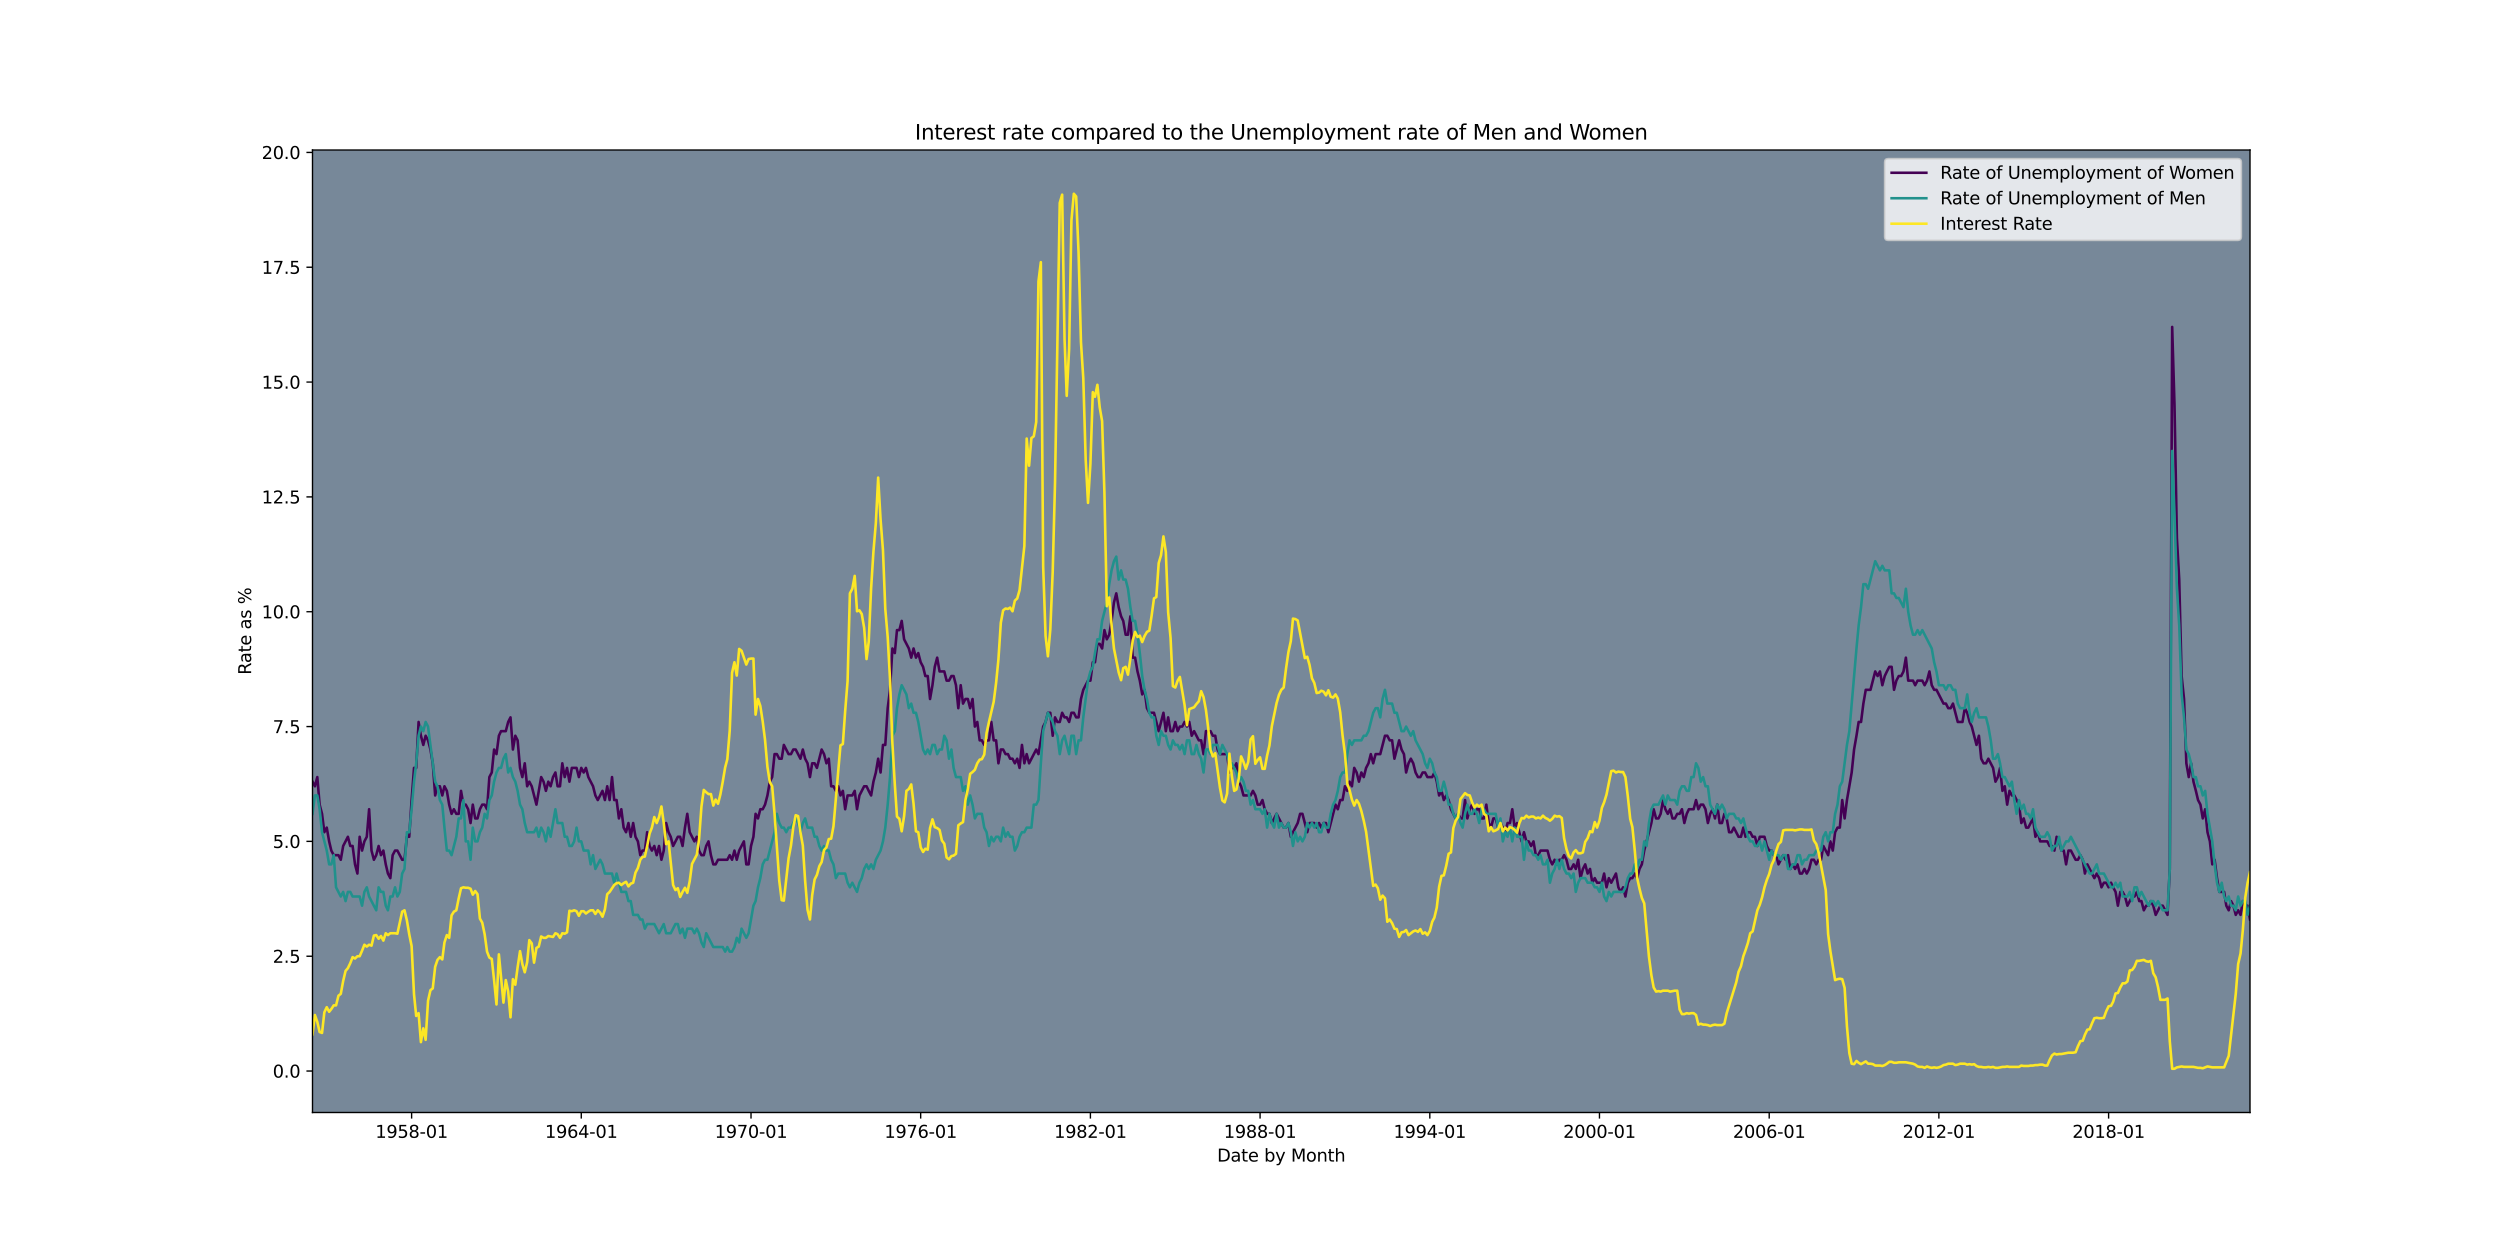 <?xml version="1.0" encoding="utf-8" standalone="no"?>
<!DOCTYPE svg PUBLIC "-//W3C//DTD SVG 1.1//EN"
  "http://www.w3.org/Graphics/SVG/1.1/DTD/svg11.dtd">
<svg xmlns:xlink="http://www.w3.org/1999/xlink" width="1440pt" height="720pt" viewBox="0 0 1440 720" xmlns="http://www.w3.org/2000/svg" version="1.1">
 <defs>
  <style type="text/css">*{stroke-linejoin: round; stroke-linecap: butt}</style>
 </defs>
 <g id="figure_1">
  <g id="patch_1">
   <path d="M 0 720 
L 1440 720 
L 1440 0 
L 0 0 
z
" style="fill: #ffffff"/>
  </g>
  <g id="axes_1">
   <g id="patch_2">
    <path d="M 180 640.8 
L 1296 640.8 
L 1296 86.4 
L 180 86.4 
z
" style="fill: #778899"/>
   </g>
   <g id="matplotlib.axis_1">
    <g id="xtick_1">
     <g id="line2d_1">
      <defs>
       <path id="mc6dd39fa3a" d="M 0 0 
L 0 3.5 
" style="stroke: #000000; stroke-width: 0.8"/>
      </defs>
      <g>
       <use xlink:href="#mc6dd39fa3a" x="237.091" y="640.8" style="stroke: #000000; stroke-width: 0.8"/>
      </g>
     </g>
     <g id="text_1">
      <!-- 1958-01 -->
      <g transform="translate(216.2 655.398)scale(0.1 -0.1)">
       <defs>
        <path id="DejaVuSans-31" d="M 794 531 
L 1825 531 
L 1825 4091 
L 703 3866 
L 703 4441 
L 1819 4666 
L 2450 4666 
L 2450 531 
L 3481 531 
L 3481 0 
L 794 0 
L 794 531 
z
" transform="scale(0.016)"/>
        <path id="DejaVuSans-39" d="M 703 97 
L 703 672 
Q 941 559 1184 500 
Q 1428 441 1663 441 
Q 2288 441 2617 861 
Q 2947 1281 2994 2138 
Q 2813 1869 2534 1725 
Q 2256 1581 1919 1581 
Q 1219 1581 811 2004 
Q 403 2428 403 3163 
Q 403 3881 828 4315 
Q 1253 4750 1959 4750 
Q 2769 4750 3195 4129 
Q 3622 3509 3622 2328 
Q 3622 1225 3098 567 
Q 2575 -91 1691 -91 
Q 1453 -91 1209 -44 
Q 966 3 703 97 
z
M 1959 2075 
Q 2384 2075 2632 2365 
Q 2881 2656 2881 3163 
Q 2881 3666 2632 3958 
Q 2384 4250 1959 4250 
Q 1534 4250 1286 3958 
Q 1038 3666 1038 3163 
Q 1038 2656 1286 2365 
Q 1534 2075 1959 2075 
z
" transform="scale(0.016)"/>
        <path id="DejaVuSans-35" d="M 691 4666 
L 3169 4666 
L 3169 4134 
L 1269 4134 
L 1269 2991 
Q 1406 3038 1543 3061 
Q 1681 3084 1819 3084 
Q 2600 3084 3056 2656 
Q 3513 2228 3513 1497 
Q 3513 744 3044 326 
Q 2575 -91 1722 -91 
Q 1428 -91 1123 -41 
Q 819 9 494 109 
L 494 744 
Q 775 591 1075 516 
Q 1375 441 1709 441 
Q 2250 441 2565 725 
Q 2881 1009 2881 1497 
Q 2881 1984 2565 2268 
Q 2250 2553 1709 2553 
Q 1456 2553 1204 2497 
Q 953 2441 691 2322 
L 691 4666 
z
" transform="scale(0.016)"/>
        <path id="DejaVuSans-38" d="M 2034 2216 
Q 1584 2216 1326 1975 
Q 1069 1734 1069 1313 
Q 1069 891 1326 650 
Q 1584 409 2034 409 
Q 2484 409 2743 651 
Q 3003 894 3003 1313 
Q 3003 1734 2745 1975 
Q 2488 2216 2034 2216 
z
M 1403 2484 
Q 997 2584 770 2862 
Q 544 3141 544 3541 
Q 544 4100 942 4425 
Q 1341 4750 2034 4750 
Q 2731 4750 3128 4425 
Q 3525 4100 3525 3541 
Q 3525 3141 3298 2862 
Q 3072 2584 2669 2484 
Q 3125 2378 3379 2068 
Q 3634 1759 3634 1313 
Q 3634 634 3220 271 
Q 2806 -91 2034 -91 
Q 1263 -91 848 271 
Q 434 634 434 1313 
Q 434 1759 690 2068 
Q 947 2378 1403 2484 
z
M 1172 3481 
Q 1172 3119 1398 2916 
Q 1625 2713 2034 2713 
Q 2441 2713 2670 2916 
Q 2900 3119 2900 3481 
Q 2900 3844 2670 4047 
Q 2441 4250 2034 4250 
Q 1625 4250 1398 4047 
Q 1172 3844 1172 3481 
z
" transform="scale(0.016)"/>
        <path id="DejaVuSans-2d" d="M 313 2009 
L 1997 2009 
L 1997 1497 
L 313 1497 
L 313 2009 
z
" transform="scale(0.016)"/>
        <path id="DejaVuSans-30" d="M 2034 4250 
Q 1547 4250 1301 3770 
Q 1056 3291 1056 2328 
Q 1056 1369 1301 889 
Q 1547 409 2034 409 
Q 2525 409 2770 889 
Q 3016 1369 3016 2328 
Q 3016 3291 2770 3770 
Q 2525 4250 2034 4250 
z
M 2034 4750 
Q 2819 4750 3233 4129 
Q 3647 3509 3647 2328 
Q 3647 1150 3233 529 
Q 2819 -91 2034 -91 
Q 1250 -91 836 529 
Q 422 1150 422 2328 
Q 422 3509 836 4129 
Q 1250 4750 2034 4750 
z
" transform="scale(0.016)"/>
       </defs>
       <use xlink:href="#DejaVuSans-31"/>
       <use xlink:href="#DejaVuSans-39" x="63.623"/>
       <use xlink:href="#DejaVuSans-35" x="127.246"/>
       <use xlink:href="#DejaVuSans-38" x="190.869"/>
       <use xlink:href="#DejaVuSans-2d" x="254.492"/>
       <use xlink:href="#DejaVuSans-30" x="290.576"/>
       <use xlink:href="#DejaVuSans-31" x="354.199"/>
      </g>
     </g>
    </g>
    <g id="xtick_2">
     <g id="line2d_2">
      <g>
       <use xlink:href="#mc6dd39fa3a" x="334.815" y="640.8" style="stroke: #000000; stroke-width: 0.8"/>
      </g>
     </g>
     <g id="text_2">
      <!-- 1964-01 -->
      <g transform="translate(313.924 655.398)scale(0.1 -0.1)">
       <defs>
        <path id="DejaVuSans-36" d="M 2113 2584 
Q 1688 2584 1439 2293 
Q 1191 2003 1191 1497 
Q 1191 994 1439 701 
Q 1688 409 2113 409 
Q 2538 409 2786 701 
Q 3034 994 3034 1497 
Q 3034 2003 2786 2293 
Q 2538 2584 2113 2584 
z
M 3366 4563 
L 3366 3988 
Q 3128 4100 2886 4159 
Q 2644 4219 2406 4219 
Q 1781 4219 1451 3797 
Q 1122 3375 1075 2522 
Q 1259 2794 1537 2939 
Q 1816 3084 2150 3084 
Q 2853 3084 3261 2657 
Q 3669 2231 3669 1497 
Q 3669 778 3244 343 
Q 2819 -91 2113 -91 
Q 1303 -91 875 529 
Q 447 1150 447 2328 
Q 447 3434 972 4092 
Q 1497 4750 2381 4750 
Q 2619 4750 2861 4703 
Q 3103 4656 3366 4563 
z
" transform="scale(0.016)"/>
        <path id="DejaVuSans-34" d="M 2419 4116 
L 825 1625 
L 2419 1625 
L 2419 4116 
z
M 2253 4666 
L 3047 4666 
L 3047 1625 
L 3713 1625 
L 3713 1100 
L 3047 1100 
L 3047 0 
L 2419 0 
L 2419 1100 
L 313 1100 
L 313 1709 
L 2253 4666 
z
" transform="scale(0.016)"/>
       </defs>
       <use xlink:href="#DejaVuSans-31"/>
       <use xlink:href="#DejaVuSans-39" x="63.623"/>
       <use xlink:href="#DejaVuSans-36" x="127.246"/>
       <use xlink:href="#DejaVuSans-34" x="190.869"/>
       <use xlink:href="#DejaVuSans-2d" x="254.492"/>
       <use xlink:href="#DejaVuSans-30" x="290.576"/>
       <use xlink:href="#DejaVuSans-31" x="354.199"/>
      </g>
     </g>
    </g>
    <g id="xtick_3">
     <g id="line2d_3">
      <g>
       <use xlink:href="#mc6dd39fa3a" x="432.584" y="640.8" style="stroke: #000000; stroke-width: 0.8"/>
      </g>
     </g>
     <g id="text_3">
      <!-- 1970-01 -->
      <g transform="translate(411.693 655.398)scale(0.1 -0.1)">
       <defs>
        <path id="DejaVuSans-37" d="M 525 4666 
L 3525 4666 
L 3525 4397 
L 1831 0 
L 1172 0 
L 2766 4134 
L 525 4134 
L 525 4666 
z
" transform="scale(0.016)"/>
       </defs>
       <use xlink:href="#DejaVuSans-31"/>
       <use xlink:href="#DejaVuSans-39" x="63.623"/>
       <use xlink:href="#DejaVuSans-37" x="127.246"/>
       <use xlink:href="#DejaVuSans-30" x="190.869"/>
       <use xlink:href="#DejaVuSans-2d" x="254.492"/>
       <use xlink:href="#DejaVuSans-30" x="290.576"/>
       <use xlink:href="#DejaVuSans-31" x="354.199"/>
      </g>
     </g>
    </g>
    <g id="xtick_4">
     <g id="line2d_4">
      <g>
       <use xlink:href="#mc6dd39fa3a" x="530.308" y="640.8" style="stroke: #000000; stroke-width: 0.8"/>
      </g>
     </g>
     <g id="text_4">
      <!-- 1976-01 -->
      <g transform="translate(509.417 655.398)scale(0.1 -0.1)">
       <use xlink:href="#DejaVuSans-31"/>
       <use xlink:href="#DejaVuSans-39" x="63.623"/>
       <use xlink:href="#DejaVuSans-37" x="127.246"/>
       <use xlink:href="#DejaVuSans-36" x="190.869"/>
       <use xlink:href="#DejaVuSans-2d" x="254.492"/>
       <use xlink:href="#DejaVuSans-30" x="290.576"/>
       <use xlink:href="#DejaVuSans-31" x="354.199"/>
      </g>
     </g>
    </g>
    <g id="xtick_5">
     <g id="line2d_5">
      <g>
       <use xlink:href="#mc6dd39fa3a" x="628.077" y="640.8" style="stroke: #000000; stroke-width: 0.8"/>
      </g>
     </g>
     <g id="text_5">
      <!-- 1982-01 -->
      <g transform="translate(607.186 655.398)scale(0.1 -0.1)">
       <defs>
        <path id="DejaVuSans-32" d="M 1228 531 
L 3431 531 
L 3431 0 
L 469 0 
L 469 531 
Q 828 903 1448 1529 
Q 2069 2156 2228 2338 
Q 2531 2678 2651 2914 
Q 2772 3150 2772 3378 
Q 2772 3750 2511 3984 
Q 2250 4219 1831 4219 
Q 1534 4219 1204 4116 
Q 875 4013 500 3803 
L 500 4441 
Q 881 4594 1212 4672 
Q 1544 4750 1819 4750 
Q 2544 4750 2975 4387 
Q 3406 4025 3406 3419 
Q 3406 3131 3298 2873 
Q 3191 2616 2906 2266 
Q 2828 2175 2409 1742 
Q 1991 1309 1228 531 
z
" transform="scale(0.016)"/>
       </defs>
       <use xlink:href="#DejaVuSans-31"/>
       <use xlink:href="#DejaVuSans-39" x="63.623"/>
       <use xlink:href="#DejaVuSans-38" x="127.246"/>
       <use xlink:href="#DejaVuSans-32" x="190.869"/>
       <use xlink:href="#DejaVuSans-2d" x="254.492"/>
       <use xlink:href="#DejaVuSans-30" x="290.576"/>
       <use xlink:href="#DejaVuSans-31" x="354.199"/>
      </g>
     </g>
    </g>
    <g id="xtick_6">
     <g id="line2d_6">
      <g>
       <use xlink:href="#mc6dd39fa3a" x="725.801" y="640.8" style="stroke: #000000; stroke-width: 0.8"/>
      </g>
     </g>
     <g id="text_6">
      <!-- 1988-01 -->
      <g transform="translate(704.91 655.398)scale(0.1 -0.1)">
       <use xlink:href="#DejaVuSans-31"/>
       <use xlink:href="#DejaVuSans-39" x="63.623"/>
       <use xlink:href="#DejaVuSans-38" x="127.246"/>
       <use xlink:href="#DejaVuSans-38" x="190.869"/>
       <use xlink:href="#DejaVuSans-2d" x="254.492"/>
       <use xlink:href="#DejaVuSans-30" x="290.576"/>
       <use xlink:href="#DejaVuSans-31" x="354.199"/>
      </g>
     </g>
    </g>
    <g id="xtick_7">
     <g id="line2d_7">
      <g>
       <use xlink:href="#mc6dd39fa3a" x="823.57" y="640.8" style="stroke: #000000; stroke-width: 0.8"/>
      </g>
     </g>
     <g id="text_7">
      <!-- 1994-01 -->
      <g transform="translate(802.679 655.398)scale(0.1 -0.1)">
       <use xlink:href="#DejaVuSans-31"/>
       <use xlink:href="#DejaVuSans-39" x="63.623"/>
       <use xlink:href="#DejaVuSans-39" x="127.246"/>
       <use xlink:href="#DejaVuSans-34" x="190.869"/>
       <use xlink:href="#DejaVuSans-2d" x="254.492"/>
       <use xlink:href="#DejaVuSans-30" x="290.576"/>
       <use xlink:href="#DejaVuSans-31" x="354.199"/>
      </g>
     </g>
    </g>
    <g id="xtick_8">
     <g id="line2d_8">
      <g>
       <use xlink:href="#mc6dd39fa3a" x="921.294" y="640.8" style="stroke: #000000; stroke-width: 0.8"/>
      </g>
     </g>
     <g id="text_8">
      <!-- 2000-01 -->
      <g transform="translate(900.403 655.398)scale(0.1 -0.1)">
       <use xlink:href="#DejaVuSans-32"/>
       <use xlink:href="#DejaVuSans-30" x="63.623"/>
       <use xlink:href="#DejaVuSans-30" x="127.246"/>
       <use xlink:href="#DejaVuSans-30" x="190.869"/>
       <use xlink:href="#DejaVuSans-2d" x="254.492"/>
       <use xlink:href="#DejaVuSans-30" x="290.576"/>
       <use xlink:href="#DejaVuSans-31" x="354.199"/>
      </g>
     </g>
    </g>
    <g id="xtick_9">
     <g id="line2d_9">
      <g>
       <use xlink:href="#mc6dd39fa3a" x="1019.063" y="640.8" style="stroke: #000000; stroke-width: 0.8"/>
      </g>
     </g>
     <g id="text_9">
      <!-- 2006-01 -->
      <g transform="translate(998.171 655.398)scale(0.1 -0.1)">
       <use xlink:href="#DejaVuSans-32"/>
       <use xlink:href="#DejaVuSans-30" x="63.623"/>
       <use xlink:href="#DejaVuSans-30" x="127.246"/>
       <use xlink:href="#DejaVuSans-36" x="190.869"/>
       <use xlink:href="#DejaVuSans-2d" x="254.492"/>
       <use xlink:href="#DejaVuSans-30" x="290.576"/>
       <use xlink:href="#DejaVuSans-31" x="354.199"/>
      </g>
     </g>
    </g>
    <g id="xtick_10">
     <g id="line2d_10">
      <g>
       <use xlink:href="#mc6dd39fa3a" x="1116.787" y="640.8" style="stroke: #000000; stroke-width: 0.8"/>
      </g>
     </g>
     <g id="text_10">
      <!-- 2012-01 -->
      <g transform="translate(1095.896 655.398)scale(0.1 -0.1)">
       <use xlink:href="#DejaVuSans-32"/>
       <use xlink:href="#DejaVuSans-30" x="63.623"/>
       <use xlink:href="#DejaVuSans-31" x="127.246"/>
       <use xlink:href="#DejaVuSans-32" x="190.869"/>
       <use xlink:href="#DejaVuSans-2d" x="254.492"/>
       <use xlink:href="#DejaVuSans-30" x="290.576"/>
       <use xlink:href="#DejaVuSans-31" x="354.199"/>
      </g>
     </g>
    </g>
    <g id="xtick_11">
     <g id="line2d_11">
      <g>
       <use xlink:href="#mc6dd39fa3a" x="1214.556" y="640.8" style="stroke: #000000; stroke-width: 0.8"/>
      </g>
     </g>
     <g id="text_11">
      <!-- 2018-01 -->
      <g transform="translate(1193.664 655.398)scale(0.1 -0.1)">
       <use xlink:href="#DejaVuSans-32"/>
       <use xlink:href="#DejaVuSans-30" x="63.623"/>
       <use xlink:href="#DejaVuSans-31" x="127.246"/>
       <use xlink:href="#DejaVuSans-38" x="190.869"/>
       <use xlink:href="#DejaVuSans-2d" x="254.492"/>
       <use xlink:href="#DejaVuSans-30" x="290.576"/>
       <use xlink:href="#DejaVuSans-31" x="354.199"/>
      </g>
     </g>
    </g>
    <g id="text_12">
     <!-- Date by Month -->
     <g transform="translate(701.066 669.077)scale(0.1 -0.1)">
      <defs>
       <path id="DejaVuSans-44" d="M 1259 4147 
L 1259 519 
L 2022 519 
Q 2988 519 3436 956 
Q 3884 1394 3884 2338 
Q 3884 3275 3436 3711 
Q 2988 4147 2022 4147 
L 1259 4147 
z
M 628 4666 
L 1925 4666 
Q 3281 4666 3915 4102 
Q 4550 3538 4550 2338 
Q 4550 1131 3912 565 
Q 3275 0 1925 0 
L 628 0 
L 628 4666 
z
" transform="scale(0.016)"/>
       <path id="DejaVuSans-61" d="M 2194 1759 
Q 1497 1759 1228 1600 
Q 959 1441 959 1056 
Q 959 750 1161 570 
Q 1363 391 1709 391 
Q 2188 391 2477 730 
Q 2766 1069 2766 1631 
L 2766 1759 
L 2194 1759 
z
M 3341 1997 
L 3341 0 
L 2766 0 
L 2766 531 
Q 2569 213 2275 61 
Q 1981 -91 1556 -91 
Q 1019 -91 701 211 
Q 384 513 384 1019 
Q 384 1609 779 1909 
Q 1175 2209 1959 2209 
L 2766 2209 
L 2766 2266 
Q 2766 2663 2505 2880 
Q 2244 3097 1772 3097 
Q 1472 3097 1187 3025 
Q 903 2953 641 2809 
L 641 3341 
Q 956 3463 1253 3523 
Q 1550 3584 1831 3584 
Q 2591 3584 2966 3190 
Q 3341 2797 3341 1997 
z
" transform="scale(0.016)"/>
       <path id="DejaVuSans-74" d="M 1172 4494 
L 1172 3500 
L 2356 3500 
L 2356 3053 
L 1172 3053 
L 1172 1153 
Q 1172 725 1289 603 
Q 1406 481 1766 481 
L 2356 481 
L 2356 0 
L 1766 0 
Q 1100 0 847 248 
Q 594 497 594 1153 
L 594 3053 
L 172 3053 
L 172 3500 
L 594 3500 
L 594 4494 
L 1172 4494 
z
" transform="scale(0.016)"/>
       <path id="DejaVuSans-65" d="M 3597 1894 
L 3597 1613 
L 953 1613 
Q 991 1019 1311 708 
Q 1631 397 2203 397 
Q 2534 397 2845 478 
Q 3156 559 3463 722 
L 3463 178 
Q 3153 47 2828 -22 
Q 2503 -91 2169 -91 
Q 1331 -91 842 396 
Q 353 884 353 1716 
Q 353 2575 817 3079 
Q 1281 3584 2069 3584 
Q 2775 3584 3186 3129 
Q 3597 2675 3597 1894 
z
M 3022 2063 
Q 3016 2534 2758 2815 
Q 2500 3097 2075 3097 
Q 1594 3097 1305 2825 
Q 1016 2553 972 2059 
L 3022 2063 
z
" transform="scale(0.016)"/>
       <path id="DejaVuSans-20" transform="scale(0.016)"/>
       <path id="DejaVuSans-62" d="M 3116 1747 
Q 3116 2381 2855 2742 
Q 2594 3103 2138 3103 
Q 1681 3103 1420 2742 
Q 1159 2381 1159 1747 
Q 1159 1113 1420 752 
Q 1681 391 2138 391 
Q 2594 391 2855 752 
Q 3116 1113 3116 1747 
z
M 1159 2969 
Q 1341 3281 1617 3432 
Q 1894 3584 2278 3584 
Q 2916 3584 3314 3078 
Q 3713 2572 3713 1747 
Q 3713 922 3314 415 
Q 2916 -91 2278 -91 
Q 1894 -91 1617 61 
Q 1341 213 1159 525 
L 1159 0 
L 581 0 
L 581 4863 
L 1159 4863 
L 1159 2969 
z
" transform="scale(0.016)"/>
       <path id="DejaVuSans-79" d="M 2059 -325 
Q 1816 -950 1584 -1140 
Q 1353 -1331 966 -1331 
L 506 -1331 
L 506 -850 
L 844 -850 
Q 1081 -850 1212 -737 
Q 1344 -625 1503 -206 
L 1606 56 
L 191 3500 
L 800 3500 
L 1894 763 
L 2988 3500 
L 3597 3500 
L 2059 -325 
z
" transform="scale(0.016)"/>
       <path id="DejaVuSans-4d" d="M 628 4666 
L 1569 4666 
L 2759 1491 
L 3956 4666 
L 4897 4666 
L 4897 0 
L 4281 0 
L 4281 4097 
L 3078 897 
L 2444 897 
L 1241 4097 
L 1241 0 
L 628 0 
L 628 4666 
z
" transform="scale(0.016)"/>
       <path id="DejaVuSans-6f" d="M 1959 3097 
Q 1497 3097 1228 2736 
Q 959 2375 959 1747 
Q 959 1119 1226 758 
Q 1494 397 1959 397 
Q 2419 397 2687 759 
Q 2956 1122 2956 1747 
Q 2956 2369 2687 2733 
Q 2419 3097 1959 3097 
z
M 1959 3584 
Q 2709 3584 3137 3096 
Q 3566 2609 3566 1747 
Q 3566 888 3137 398 
Q 2709 -91 1959 -91 
Q 1206 -91 779 398 
Q 353 888 353 1747 
Q 353 2609 779 3096 
Q 1206 3584 1959 3584 
z
" transform="scale(0.016)"/>
       <path id="DejaVuSans-6e" d="M 3513 2113 
L 3513 0 
L 2938 0 
L 2938 2094 
Q 2938 2591 2744 2837 
Q 2550 3084 2163 3084 
Q 1697 3084 1428 2787 
Q 1159 2491 1159 1978 
L 1159 0 
L 581 0 
L 581 3500 
L 1159 3500 
L 1159 2956 
Q 1366 3272 1645 3428 
Q 1925 3584 2291 3584 
Q 2894 3584 3203 3211 
Q 3513 2838 3513 2113 
z
" transform="scale(0.016)"/>
       <path id="DejaVuSans-68" d="M 3513 2113 
L 3513 0 
L 2938 0 
L 2938 2094 
Q 2938 2591 2744 2837 
Q 2550 3084 2163 3084 
Q 1697 3084 1428 2787 
Q 1159 2491 1159 1978 
L 1159 0 
L 581 0 
L 581 4863 
L 1159 4863 
L 1159 2956 
Q 1366 3272 1645 3428 
Q 1925 3584 2291 3584 
Q 2894 3584 3203 3211 
Q 3513 2838 3513 2113 
z
" transform="scale(0.016)"/>
      </defs>
      <use xlink:href="#DejaVuSans-44"/>
      <use xlink:href="#DejaVuSans-61" x="77.002"/>
      <use xlink:href="#DejaVuSans-74" x="138.281"/>
      <use xlink:href="#DejaVuSans-65" x="177.49"/>
      <use xlink:href="#DejaVuSans-20" x="239.014"/>
      <use xlink:href="#DejaVuSans-62" x="270.801"/>
      <use xlink:href="#DejaVuSans-79" x="334.277"/>
      <use xlink:href="#DejaVuSans-20" x="393.457"/>
      <use xlink:href="#DejaVuSans-4d" x="425.244"/>
      <use xlink:href="#DejaVuSans-6f" x="511.523"/>
      <use xlink:href="#DejaVuSans-6e" x="572.705"/>
      <use xlink:href="#DejaVuSans-74" x="636.084"/>
      <use xlink:href="#DejaVuSans-68" x="675.293"/>
     </g>
    </g>
   </g>
   <g id="matplotlib.axis_2">
    <g id="ytick_1">
     <g id="line2d_12">
      <defs>
       <path id="me28f96ead1" d="M 0 0 
L -3.5 0 
" style="stroke: #000000; stroke-width: 0.8"/>
      </defs>
      <g>
       <use xlink:href="#me28f96ead1" x="180" y="616.923" style="stroke: #000000; stroke-width: 0.8"/>
      </g>
     </g>
     <g id="text_13">
      <!-- 0.0 -->
      <g transform="translate(157.097 620.722)scale(0.1 -0.1)">
       <defs>
        <path id="DejaVuSans-2e" d="M 684 794 
L 1344 794 
L 1344 0 
L 684 0 
L 684 794 
z
" transform="scale(0.016)"/>
       </defs>
       <use xlink:href="#DejaVuSans-30"/>
       <use xlink:href="#DejaVuSans-2e" x="63.623"/>
       <use xlink:href="#DejaVuSans-30" x="95.41"/>
      </g>
     </g>
    </g>
    <g id="ytick_2">
     <g id="line2d_13">
      <g>
       <use xlink:href="#me28f96ead1" x="180" y="550.781" style="stroke: #000000; stroke-width: 0.8"/>
      </g>
     </g>
     <g id="text_14">
      <!-- 2.5 -->
      <g transform="translate(157.097 554.58)scale(0.1 -0.1)">
       <use xlink:href="#DejaVuSans-32"/>
       <use xlink:href="#DejaVuSans-2e" x="63.623"/>
       <use xlink:href="#DejaVuSans-35" x="95.41"/>
      </g>
     </g>
    </g>
    <g id="ytick_3">
     <g id="line2d_14">
      <g>
       <use xlink:href="#me28f96ead1" x="180" y="484.639" style="stroke: #000000; stroke-width: 0.8"/>
      </g>
     </g>
     <g id="text_15">
      <!-- 5.0 -->
      <g transform="translate(157.097 488.439)scale(0.1 -0.1)">
       <use xlink:href="#DejaVuSans-35"/>
       <use xlink:href="#DejaVuSans-2e" x="63.623"/>
       <use xlink:href="#DejaVuSans-30" x="95.41"/>
      </g>
     </g>
    </g>
    <g id="ytick_4">
     <g id="line2d_15">
      <g>
       <use xlink:href="#me28f96ead1" x="180" y="418.498" style="stroke: #000000; stroke-width: 0.8"/>
      </g>
     </g>
     <g id="text_16">
      <!-- 7.5 -->
      <g transform="translate(157.097 422.297)scale(0.1 -0.1)">
       <use xlink:href="#DejaVuSans-37"/>
       <use xlink:href="#DejaVuSans-2e" x="63.623"/>
       <use xlink:href="#DejaVuSans-35" x="95.41"/>
      </g>
     </g>
    </g>
    <g id="ytick_5">
     <g id="line2d_16">
      <g>
       <use xlink:href="#me28f96ead1" x="180" y="352.356" style="stroke: #000000; stroke-width: 0.8"/>
      </g>
     </g>
     <g id="text_17">
      <!-- 10.0 -->
      <g transform="translate(150.734 356.155)scale(0.1 -0.1)">
       <use xlink:href="#DejaVuSans-31"/>
       <use xlink:href="#DejaVuSans-30" x="63.623"/>
       <use xlink:href="#DejaVuSans-2e" x="127.246"/>
       <use xlink:href="#DejaVuSans-30" x="159.033"/>
      </g>
     </g>
    </g>
    <g id="ytick_6">
     <g id="line2d_17">
      <g>
       <use xlink:href="#me28f96ead1" x="180" y="286.214" style="stroke: #000000; stroke-width: 0.8"/>
      </g>
     </g>
     <g id="text_18">
      <!-- 12.5 -->
      <g transform="translate(150.734 290.013)scale(0.1 -0.1)">
       <use xlink:href="#DejaVuSans-31"/>
       <use xlink:href="#DejaVuSans-32" x="63.623"/>
       <use xlink:href="#DejaVuSans-2e" x="127.246"/>
       <use xlink:href="#DejaVuSans-35" x="159.033"/>
      </g>
     </g>
    </g>
    <g id="ytick_7">
     <g id="line2d_18">
      <g>
       <use xlink:href="#me28f96ead1" x="180" y="220.072" style="stroke: #000000; stroke-width: 0.8"/>
      </g>
     </g>
     <g id="text_19">
      <!-- 15.0 -->
      <g transform="translate(150.734 223.872)scale(0.1 -0.1)">
       <use xlink:href="#DejaVuSans-31"/>
       <use xlink:href="#DejaVuSans-35" x="63.623"/>
       <use xlink:href="#DejaVuSans-2e" x="127.246"/>
       <use xlink:href="#DejaVuSans-30" x="159.033"/>
      </g>
     </g>
    </g>
    <g id="ytick_8">
     <g id="line2d_19">
      <g>
       <use xlink:href="#me28f96ead1" x="180" y="153.931" style="stroke: #000000; stroke-width: 0.8"/>
      </g>
     </g>
     <g id="text_20">
      <!-- 17.5 -->
      <g transform="translate(150.734 157.73)scale(0.1 -0.1)">
       <use xlink:href="#DejaVuSans-31"/>
       <use xlink:href="#DejaVuSans-37" x="63.623"/>
       <use xlink:href="#DejaVuSans-2e" x="127.246"/>
       <use xlink:href="#DejaVuSans-35" x="159.033"/>
      </g>
     </g>
    </g>
    <g id="ytick_9">
     <g id="line2d_20">
      <g>
       <use xlink:href="#me28f96ead1" x="180" y="87.789" style="stroke: #000000; stroke-width: 0.8"/>
      </g>
     </g>
     <g id="text_21">
      <!-- 20.0 -->
      <g transform="translate(150.734 91.588)scale(0.1 -0.1)">
       <use xlink:href="#DejaVuSans-32"/>
       <use xlink:href="#DejaVuSans-30" x="63.623"/>
       <use xlink:href="#DejaVuSans-2e" x="127.246"/>
       <use xlink:href="#DejaVuSans-30" x="159.033"/>
      </g>
     </g>
    </g>
    <g id="text_22">
     <!-- Rate as % -->
     <g transform="translate(144.655 388.66)rotate(-90)scale(0.1 -0.1)">
      <defs>
       <path id="DejaVuSans-52" d="M 2841 2188 
Q 3044 2119 3236 1894 
Q 3428 1669 3622 1275 
L 4263 0 
L 3584 0 
L 2988 1197 
Q 2756 1666 2539 1819 
Q 2322 1972 1947 1972 
L 1259 1972 
L 1259 0 
L 628 0 
L 628 4666 
L 2053 4666 
Q 2853 4666 3247 4331 
Q 3641 3997 3641 3322 
Q 3641 2881 3436 2590 
Q 3231 2300 2841 2188 
z
M 1259 4147 
L 1259 2491 
L 2053 2491 
Q 2509 2491 2742 2702 
Q 2975 2913 2975 3322 
Q 2975 3731 2742 3939 
Q 2509 4147 2053 4147 
L 1259 4147 
z
" transform="scale(0.016)"/>
       <path id="DejaVuSans-73" d="M 2834 3397 
L 2834 2853 
Q 2591 2978 2328 3040 
Q 2066 3103 1784 3103 
Q 1356 3103 1142 2972 
Q 928 2841 928 2578 
Q 928 2378 1081 2264 
Q 1234 2150 1697 2047 
L 1894 2003 
Q 2506 1872 2764 1633 
Q 3022 1394 3022 966 
Q 3022 478 2636 193 
Q 2250 -91 1575 -91 
Q 1294 -91 989 -36 
Q 684 19 347 128 
L 347 722 
Q 666 556 975 473 
Q 1284 391 1588 391 
Q 1994 391 2212 530 
Q 2431 669 2431 922 
Q 2431 1156 2273 1281 
Q 2116 1406 1581 1522 
L 1381 1569 
Q 847 1681 609 1914 
Q 372 2147 372 2553 
Q 372 3047 722 3315 
Q 1072 3584 1716 3584 
Q 2034 3584 2315 3537 
Q 2597 3491 2834 3397 
z
" transform="scale(0.016)"/>
       <path id="DejaVuSans-25" d="M 4653 2053 
Q 4381 2053 4226 1822 
Q 4072 1591 4072 1178 
Q 4072 772 4226 539 
Q 4381 306 4653 306 
Q 4919 306 5073 539 
Q 5228 772 5228 1178 
Q 5228 1588 5073 1820 
Q 4919 2053 4653 2053 
z
M 4653 2450 
Q 5147 2450 5437 2106 
Q 5728 1763 5728 1178 
Q 5728 594 5436 251 
Q 5144 -91 4653 -91 
Q 4153 -91 3862 251 
Q 3572 594 3572 1178 
Q 3572 1766 3864 2108 
Q 4156 2450 4653 2450 
z
M 1428 4353 
Q 1159 4353 1004 4120 
Q 850 3888 850 3481 
Q 850 3069 1003 2837 
Q 1156 2606 1428 2606 
Q 1700 2606 1854 2837 
Q 2009 3069 2009 3481 
Q 2009 3884 1853 4118 
Q 1697 4353 1428 4353 
z
M 4250 4750 
L 4750 4750 
L 1831 -91 
L 1331 -91 
L 4250 4750 
z
M 1428 4750 
Q 1922 4750 2215 4408 
Q 2509 4066 2509 3481 
Q 2509 2891 2217 2550 
Q 1925 2209 1428 2209 
Q 931 2209 642 2551 
Q 353 2894 353 3481 
Q 353 4063 643 4406 
Q 934 4750 1428 4750 
z
" transform="scale(0.016)"/>
      </defs>
      <use xlink:href="#DejaVuSans-52"/>
      <use xlink:href="#DejaVuSans-61" x="67.232"/>
      <use xlink:href="#DejaVuSans-74" x="128.512"/>
      <use xlink:href="#DejaVuSans-65" x="167.721"/>
      <use xlink:href="#DejaVuSans-20" x="229.244"/>
      <use xlink:href="#DejaVuSans-61" x="261.031"/>
      <use xlink:href="#DejaVuSans-73" x="322.311"/>
      <use xlink:href="#DejaVuSans-20" x="374.41"/>
      <use xlink:href="#DejaVuSans-25" x="406.197"/>
     </g>
    </g>
   </g>
   <g id="line2d_21">
    <path d="M 180 450.246 
L 181.383 452.891 
L 182.765 447.6 
L 184.103 463.474 
L 185.486 468.765 
L 186.824 479.348 
L 188.207 476.702 
L 189.59 484.639 
L 190.838 489.931 
L 192.221 492.576 
L 194.942 492.576 
L 196.28 495.222 
L 197.663 487.285 
L 200.383 481.994 
L 201.766 487.285 
L 203.104 487.285 
L 204.487 497.868 
L 205.869 503.159 
L 207.163 481.994 
L 208.546 489.931 
L 209.884 484.639 
L 211.266 481.994 
L 212.604 466.12 
L 213.987 489.931 
L 215.37 495.222 
L 216.708 492.576 
L 218.091 487.285 
L 219.429 492.576 
L 220.811 489.931 
L 222.194 497.868 
L 223.443 503.159 
L 224.826 505.805 
L 226.164 492.576 
L 227.546 489.931 
L 228.884 489.931 
L 231.65 495.222 
L 232.988 495.222 
L 234.37 481.994 
L 235.709 481.994 
L 237.091 460.828 
L 238.474 442.309 
L 239.723 442.309 
L 241.105 415.852 
L 242.444 423.789 
L 243.826 429.08 
L 245.164 423.789 
L 246.547 426.435 
L 247.93 431.726 
L 249.268 439.663 
L 250.65 458.183 
L 251.988 452.891 
L 253.371 452.891 
L 254.754 458.183 
L 256.003 452.891 
L 257.385 455.537 
L 258.723 463.474 
L 260.106 468.765 
L 261.444 466.12 
L 262.827 468.765 
L 264.21 468.765 
L 265.548 455.537 
L 266.93 463.474 
L 268.268 463.474 
L 269.651 466.12 
L 271.034 474.057 
L 272.327 463.474 
L 273.71 471.411 
L 275.048 471.411 
L 276.431 466.12 
L 277.769 463.474 
L 279.151 463.474 
L 280.534 466.12 
L 281.872 447.6 
L 283.255 444.954 
L 284.593 431.726 
L 285.976 434.372 
L 287.358 423.789 
L 288.607 421.143 
L 291.328 421.143 
L 292.711 415.852 
L 294.049 413.206 
L 295.431 431.726 
L 296.814 423.789 
L 298.152 426.435 
L 299.535 442.309 
L 300.873 447.6 
L 302.256 439.663 
L 303.638 452.891 
L 304.887 450.246 
L 306.27 452.891 
L 308.991 463.474 
L 311.711 447.6 
L 313.094 450.246 
L 314.432 455.537 
L 315.815 450.246 
L 317.153 452.891 
L 318.535 447.6 
L 319.918 444.954 
L 321.167 452.891 
L 322.55 452.891 
L 323.888 439.663 
L 325.27 447.6 
L 326.609 442.309 
L 327.991 450.246 
L 329.374 442.309 
L 332.095 442.309 
L 333.433 447.6 
L 334.815 442.309 
L 336.198 444.954 
L 337.492 442.309 
L 338.874 447.6 
L 341.595 452.891 
L 342.933 458.183 
L 344.316 460.828 
L 347.036 455.537 
L 348.419 460.828 
L 349.757 452.891 
L 351.14 460.828 
L 352.523 447.6 
L 353.771 460.828 
L 355.154 460.828 
L 356.492 471.411 
L 357.875 466.12 
L 359.213 476.702 
L 360.596 479.348 
L 361.978 474.057 
L 363.316 481.994 
L 364.699 474.057 
L 366.037 481.994 
L 367.42 484.639 
L 368.803 492.576 
L 370.051 489.931 
L 371.434 489.931 
L 372.772 479.348 
L 374.155 487.285 
L 375.493 489.931 
L 376.876 487.285 
L 378.258 492.576 
L 379.596 487.285 
L 380.979 495.222 
L 382.317 489.931 
L 383.7 474.057 
L 385.082 479.348 
L 386.331 481.994 
L 387.714 487.285 
L 390.435 481.994 
L 391.773 481.994 
L 393.156 487.285 
L 394.538 476.702 
L 395.876 468.765 
L 397.259 479.348 
L 399.98 484.639 
L 401.362 481.994 
L 402.656 489.931 
L 404.039 492.576 
L 405.377 492.576 
L 406.759 487.285 
L 408.097 484.639 
L 409.48 492.576 
L 410.863 497.868 
L 412.201 497.868 
L 413.583 495.222 
L 418.936 495.222 
L 420.318 492.576 
L 421.657 495.222 
L 423.039 489.931 
L 424.377 495.222 
L 425.76 489.931 
L 428.481 484.639 
L 429.863 497.868 
L 431.201 497.868 
L 432.584 487.285 
L 433.967 481.994 
L 435.216 468.765 
L 436.598 471.411 
L 437.936 466.12 
L 439.319 466.12 
L 440.657 463.474 
L 442.04 458.183 
L 443.423 450.246 
L 444.761 447.6 
L 446.143 434.372 
L 447.481 434.372 
L 448.864 437.017 
L 450.247 437.017 
L 451.496 429.08 
L 454.216 434.372 
L 455.599 434.372 
L 456.937 431.726 
L 458.32 431.726 
L 461.041 437.017 
L 462.423 431.726 
L 463.761 437.017 
L 465.144 439.663 
L 466.527 447.6 
L 467.82 439.663 
L 469.203 439.663 
L 470.541 442.309 
L 473.262 431.726 
L 474.644 434.372 
L 476.027 439.663 
L 477.365 437.017 
L 478.748 452.891 
L 480.086 452.891 
L 481.469 455.537 
L 482.851 452.891 
L 484.1 458.183 
L 485.483 455.537 
L 486.821 466.12 
L 488.204 458.183 
L 490.924 458.183 
L 492.307 455.537 
L 493.645 466.12 
L 495.028 458.183 
L 497.748 452.891 
L 499.131 452.891 
L 500.38 455.537 
L 501.763 458.183 
L 503.101 450.246 
L 504.483 444.954 
L 505.822 437.017 
L 507.204 444.954 
L 508.587 429.08 
L 509.925 429.08 
L 511.308 407.915 
L 512.646 397.332 
L 514.028 373.521 
L 515.411 376.167 
L 516.66 362.939 
L 518.043 362.939 
L 519.381 357.647 
L 520.763 368.23 
L 523.484 373.521 
L 524.867 378.813 
L 526.205 373.521 
L 527.588 378.813 
L 528.926 376.167 
L 530.308 381.458 
L 531.691 384.104 
L 532.984 389.395 
L 534.367 389.395 
L 535.705 402.624 
L 537.088 394.687 
L 538.426 384.104 
L 539.809 378.813 
L 541.191 386.75 
L 543.912 386.75 
L 545.25 392.041 
L 546.633 392.041 
L 548.016 389.395 
L 549.264 389.395 
L 550.647 394.687 
L 551.985 407.915 
L 553.368 394.687 
L 554.706 405.269 
L 556.089 402.624 
L 557.471 402.624 
L 558.809 407.915 
L 560.192 402.624 
L 561.53 418.498 
L 562.913 415.852 
L 564.295 426.435 
L 565.544 426.435 
L 566.927 429.08 
L 568.265 426.435 
L 569.648 426.435 
L 570.986 415.852 
L 572.368 426.435 
L 573.751 426.435 
L 575.089 439.663 
L 576.472 431.726 
L 577.81 431.726 
L 579.193 434.372 
L 580.575 434.372 
L 581.824 437.017 
L 583.207 437.017 
L 584.545 439.663 
L 585.928 437.017 
L 587.266 442.309 
L 588.648 429.08 
L 590.031 439.663 
L 591.369 434.372 
L 592.752 439.663 
L 596.855 431.726 
L 598.149 434.372 
L 600.87 418.498 
L 602.252 415.852 
L 603.59 410.561 
L 604.973 410.561 
L 606.356 423.789 
L 607.694 413.206 
L 609.076 415.852 
L 610.414 415.852 
L 611.797 410.561 
L 613.18 413.206 
L 614.429 413.206 
L 615.811 415.852 
L 617.149 410.561 
L 618.532 410.561 
L 619.87 413.206 
L 621.253 413.206 
L 622.636 402.624 
L 623.974 397.332 
L 626.694 392.041 
L 628.077 392.041 
L 629.46 381.458 
L 630.709 381.458 
L 632.091 370.876 
L 633.429 370.876 
L 634.812 373.521 
L 636.15 362.939 
L 637.533 368.23 
L 638.915 365.584 
L 640.254 357.647 
L 641.636 347.065 
L 642.974 341.773 
L 644.357 349.71 
L 645.74 355.002 
L 646.989 357.647 
L 648.371 365.584 
L 649.709 365.584 
L 651.092 355.002 
L 652.43 378.813 
L 653.813 378.813 
L 655.195 386.75 
L 656.533 392.041 
L 657.916 399.978 
L 659.254 397.332 
L 660.637 407.915 
L 662.02 410.561 
L 664.696 410.561 
L 667.416 421.143 
L 670.137 410.561 
L 671.52 421.143 
L 672.858 413.206 
L 674.241 421.143 
L 675.579 421.143 
L 676.961 415.852 
L 678.344 421.143 
L 679.593 418.498 
L 680.976 418.498 
L 682.314 415.852 
L 683.696 418.498 
L 685.034 415.852 
L 686.417 423.789 
L 687.8 421.143 
L 690.521 426.435 
L 691.859 426.435 
L 693.241 434.372 
L 694.624 421.143 
L 697.256 421.143 
L 698.594 423.789 
L 699.976 423.789 
L 701.314 431.726 
L 702.697 434.372 
L 706.801 434.372 
L 708.139 444.954 
L 709.521 442.309 
L 710.904 442.309 
L 712.153 439.663 
L 713.536 450.246 
L 714.874 452.891 
L 716.256 458.183 
L 720.36 458.183 
L 721.698 455.537 
L 723.08 458.183 
L 724.419 463.474 
L 725.801 463.474 
L 727.184 460.828 
L 728.477 466.12 
L 729.86 468.765 
L 731.198 468.765 
L 732.581 474.057 
L 735.302 468.765 
L 739.405 476.702 
L 740.743 476.702 
L 742.126 474.057 
L 743.508 481.994 
L 744.757 479.348 
L 747.478 474.057 
L 748.861 468.765 
L 750.199 468.765 
L 752.964 479.348 
L 754.302 474.057 
L 757.023 474.057 
L 758.406 476.702 
L 759.788 474.057 
L 761.037 476.702 
L 762.42 474.057 
L 763.758 474.057 
L 765.141 479.348 
L 769.244 463.474 
L 770.582 466.12 
L 771.965 460.828 
L 773.303 460.828 
L 774.686 452.891 
L 776.068 455.537 
L 777.317 450.246 
L 778.7 452.891 
L 780.038 442.309 
L 781.421 444.954 
L 782.759 450.246 
L 784.141 444.954 
L 785.524 447.6 
L 786.862 442.309 
L 788.245 439.663 
L 789.583 434.372 
L 790.966 439.663 
L 792.348 434.372 
L 795.024 434.372 
L 797.745 423.789 
L 799.083 423.789 
L 800.466 426.435 
L 801.849 426.435 
L 803.187 437.017 
L 805.907 426.435 
L 807.29 431.726 
L 808.673 434.372 
L 809.922 444.954 
L 811.304 439.663 
L 812.642 437.017 
L 814.025 439.663 
L 815.363 444.954 
L 816.746 447.6 
L 818.128 447.6 
L 819.467 444.954 
L 820.849 444.954 
L 822.187 447.6 
L 824.953 447.6 
L 826.202 444.954 
L 827.584 450.246 
L 828.922 458.183 
L 830.305 455.537 
L 831.643 460.828 
L 833.026 458.183 
L 834.408 460.828 
L 835.746 466.12 
L 838.467 471.411 
L 839.85 468.765 
L 841.233 471.411 
L 842.481 471.411 
L 843.864 460.828 
L 845.202 471.411 
L 846.585 466.12 
L 847.923 463.474 
L 849.306 468.765 
L 850.688 466.12 
L 852.026 466.12 
L 853.409 471.411 
L 854.747 471.411 
L 856.13 463.474 
L 857.512 474.057 
L 858.806 476.702 
L 860.189 471.411 
L 861.527 471.411 
L 862.909 476.702 
L 864.247 474.057 
L 867.013 479.348 
L 868.351 474.057 
L 869.734 474.057 
L 871.072 466.12 
L 872.454 476.702 
L 873.837 474.057 
L 875.086 479.348 
L 876.469 484.639 
L 877.807 479.348 
L 879.189 484.639 
L 880.527 484.639 
L 881.91 487.285 
L 883.293 484.639 
L 884.631 492.576 
L 886.014 492.576 
L 887.352 489.931 
L 891.366 489.931 
L 892.748 495.222 
L 894.087 497.868 
L 895.469 495.222 
L 896.807 497.868 
L 898.19 495.222 
L 899.573 495.222 
L 900.911 492.576 
L 902.293 495.222 
L 903.632 500.513 
L 905.014 500.513 
L 906.397 497.868 
L 907.646 500.513 
L 909.028 495.222 
L 910.366 505.805 
L 911.749 500.513 
L 913.087 497.868 
L 914.47 503.159 
L 915.853 500.513 
L 917.191 508.45 
L 918.573 505.805 
L 919.911 508.45 
L 922.677 508.45 
L 923.97 503.159 
L 925.353 511.096 
L 926.691 505.805 
L 928.074 508.45 
L 930.794 503.159 
L 932.177 511.096 
L 933.515 513.742 
L 934.898 511.096 
L 936.236 516.387 
L 937.619 508.45 
L 939.001 505.805 
L 940.25 505.805 
L 941.633 503.159 
L 942.971 505.805 
L 944.354 500.513 
L 945.692 497.868 
L 947.074 489.931 
L 951.178 474.057 
L 952.516 466.12 
L 953.899 471.411 
L 955.281 471.411 
L 956.53 468.765 
L 957.913 460.828 
L 959.251 466.12 
L 960.634 468.765 
L 961.972 466.12 
L 963.354 471.411 
L 964.737 471.411 
L 966.075 468.765 
L 967.458 468.765 
L 968.796 466.12 
L 970.178 474.057 
L 971.561 468.765 
L 972.81 466.12 
L 975.531 466.12 
L 976.913 460.828 
L 978.252 466.12 
L 979.634 463.474 
L 981.017 463.474 
L 982.355 466.12 
L 983.738 474.057 
L 985.076 468.765 
L 986.458 466.12 
L 987.841 471.411 
L 989.135 463.474 
L 990.517 474.057 
L 991.855 474.057 
L 993.238 468.765 
L 994.576 471.411 
L 995.959 479.348 
L 997.341 479.348 
L 998.68 476.702 
L 1001.4 481.994 
L 1002.783 481.994 
L 1004.166 476.702 
L 1005.414 481.994 
L 1006.797 479.348 
L 1008.135 479.348 
L 1009.518 481.994 
L 1010.856 481.994 
L 1012.239 487.285 
L 1013.621 481.994 
L 1016.342 481.994 
L 1017.68 487.285 
L 1019.063 489.931 
L 1020.446 489.931 
L 1021.694 492.576 
L 1023.077 492.576 
L 1024.415 497.868 
L 1027.136 492.576 
L 1028.519 495.222 
L 1029.901 492.576 
L 1031.239 500.513 
L 1032.622 497.868 
L 1033.96 500.513 
L 1035.343 497.868 
L 1036.725 503.159 
L 1037.974 503.159 
L 1039.357 500.513 
L 1040.695 503.159 
L 1042.078 500.513 
L 1043.416 495.222 
L 1044.799 495.222 
L 1046.181 497.868 
L 1047.519 495.222 
L 1048.902 495.222 
L 1050.24 487.285 
L 1053.005 492.576 
L 1054.299 484.639 
L 1055.682 489.931 
L 1057.02 479.348 
L 1058.402 476.702 
L 1059.74 476.702 
L 1061.123 460.828 
L 1062.506 471.411 
L 1063.844 460.828 
L 1066.565 444.954 
L 1067.947 431.726 
L 1069.33 423.789 
L 1070.579 415.852 
L 1071.961 415.852 
L 1073.3 405.269 
L 1074.682 397.332 
L 1077.403 397.332 
L 1080.124 386.75 
L 1081.506 389.395 
L 1082.844 386.75 
L 1084.227 394.687 
L 1085.61 389.395 
L 1086.859 386.75 
L 1088.241 384.104 
L 1089.579 384.104 
L 1090.962 397.332 
L 1092.3 392.041 
L 1093.683 389.395 
L 1095.066 389.395 
L 1096.404 386.75 
L 1097.786 378.813 
L 1099.124 392.041 
L 1101.89 392.041 
L 1103.139 394.687 
L 1104.521 392.041 
L 1107.242 392.041 
L 1108.58 394.687 
L 1109.963 392.041 
L 1111.346 386.75 
L 1112.684 394.687 
L 1114.066 397.332 
L 1115.404 397.332 
L 1119.463 405.269 
L 1120.846 405.269 
L 1122.184 407.915 
L 1123.567 407.915 
L 1124.905 405.269 
L 1127.67 415.852 
L 1130.391 415.852 
L 1131.729 407.915 
L 1133.112 410.561 
L 1134.494 415.852 
L 1135.743 418.498 
L 1138.464 429.08 
L 1139.847 423.789 
L 1141.185 437.017 
L 1142.567 439.663 
L 1143.95 439.663 
L 1145.288 437.017 
L 1148.009 442.309 
L 1149.391 450.246 
L 1150.774 447.6 
L 1152.023 442.309 
L 1153.406 455.537 
L 1154.744 452.891 
L 1156.126 463.474 
L 1157.465 455.537 
L 1158.847 458.183 
L 1160.23 458.183 
L 1162.951 463.474 
L 1164.289 474.057 
L 1165.671 471.411 
L 1167.054 476.702 
L 1168.303 476.702 
L 1171.024 471.411 
L 1172.406 481.994 
L 1173.744 479.348 
L 1175.127 484.639 
L 1179.231 484.639 
L 1180.569 487.285 
L 1181.951 487.285 
L 1183.334 489.931 
L 1184.627 481.994 
L 1186.01 484.639 
L 1187.348 489.931 
L 1188.731 489.931 
L 1190.069 497.868 
L 1191.452 489.931 
L 1192.834 489.931 
L 1195.555 495.222 
L 1196.893 495.222 
L 1198.276 492.576 
L 1199.659 495.222 
L 1200.907 503.159 
L 1202.29 497.868 
L 1206.349 505.805 
L 1207.732 503.159 
L 1209.114 505.805 
L 1210.452 511.096 
L 1211.835 508.45 
L 1213.173 508.45 
L 1214.556 511.096 
L 1215.938 508.45 
L 1217.187 511.096 
L 1218.57 513.742 
L 1219.908 521.679 
L 1221.291 513.742 
L 1222.629 513.742 
L 1224.012 516.387 
L 1225.394 521.679 
L 1228.115 516.387 
L 1229.453 516.387 
L 1230.836 513.742 
L 1232.218 519.033 
L 1233.467 519.033 
L 1234.85 524.324 
L 1236.188 521.679 
L 1237.571 521.679 
L 1238.909 519.033 
L 1240.291 521.679 
L 1241.674 526.97 
L 1244.395 521.679 
L 1245.733 521.679 
L 1248.498 526.97 
L 1249.792 500.513 
L 1251.174 188.324 
L 1252.513 233.301 
L 1253.895 310.025 
L 1255.233 333.836 
L 1256.616 389.395 
L 1257.999 402.624 
L 1259.337 439.663 
L 1260.719 447.6 
L 1262.057 439.663 
L 1263.44 450.246 
L 1264.823 455.537 
L 1266.072 460.828 
L 1267.454 463.474 
L 1268.792 471.411 
L 1270.175 466.12 
L 1271.513 479.348 
L 1272.896 484.639 
L 1274.279 497.868 
L 1275.617 495.222 
L 1276.999 505.805 
L 1278.337 513.742 
L 1281.103 513.742 
L 1282.352 521.679 
L 1283.734 524.324 
L 1285.072 519.033 
L 1286.455 521.679 
L 1287.793 526.97 
L 1289.176 524.324 
L 1290.558 526.97 
L 1291.897 519.033 
L 1293.279 521.679 
L 1294.617 521.679 
L 1296 529.616 
L 1296 529.616 
" clip-path="url(#p88e63e71d9)" style="fill: none; stroke: #440154; stroke-width: 1.5; stroke-linecap: square"/>
   </g>
   <g id="line2d_22">
    <path d="M 180 468.765 
L 181.383 458.183 
L 182.765 458.183 
L 184.103 466.12 
L 185.486 479.348 
L 188.207 489.931 
L 189.59 497.868 
L 190.838 497.868 
L 192.221 492.576 
L 193.559 511.096 
L 196.28 516.387 
L 197.663 513.742 
L 199.045 519.033 
L 200.383 513.742 
L 201.766 513.742 
L 203.104 516.387 
L 207.163 516.387 
L 208.546 521.679 
L 209.884 513.742 
L 211.266 511.096 
L 212.604 516.387 
L 216.708 524.324 
L 218.091 511.096 
L 219.429 513.742 
L 220.811 513.742 
L 222.194 521.679 
L 223.443 524.324 
L 224.826 516.387 
L 226.164 516.387 
L 227.546 511.096 
L 228.884 516.387 
L 230.267 513.742 
L 231.65 503.159 
L 232.988 500.513 
L 234.37 479.348 
L 235.709 479.348 
L 237.091 466.12 
L 238.474 450.246 
L 239.723 439.663 
L 241.105 423.789 
L 242.444 418.498 
L 243.826 421.143 
L 245.164 415.852 
L 246.547 418.498 
L 250.65 450.246 
L 251.988 452.891 
L 253.371 460.828 
L 254.754 463.474 
L 256.003 476.702 
L 257.385 489.931 
L 258.723 489.931 
L 260.106 492.576 
L 262.827 481.994 
L 264.21 471.411 
L 265.548 471.411 
L 266.93 460.828 
L 268.268 484.639 
L 269.651 484.639 
L 271.034 495.222 
L 272.327 476.702 
L 273.71 484.639 
L 275.048 484.639 
L 276.431 479.348 
L 277.769 476.702 
L 279.151 468.765 
L 280.534 471.411 
L 281.872 460.828 
L 283.255 458.183 
L 284.593 450.246 
L 285.976 444.954 
L 287.358 442.309 
L 288.607 442.309 
L 289.99 437.017 
L 291.328 434.372 
L 292.711 444.954 
L 294.049 442.309 
L 295.431 447.6 
L 296.814 450.246 
L 298.152 455.537 
L 299.535 463.474 
L 300.873 466.12 
L 302.256 474.057 
L 303.638 479.348 
L 307.608 479.348 
L 308.991 476.702 
L 310.329 481.994 
L 311.711 476.702 
L 313.094 479.348 
L 314.432 484.639 
L 315.815 476.702 
L 317.153 481.994 
L 319.918 466.12 
L 321.167 474.057 
L 323.888 474.057 
L 325.27 481.994 
L 326.609 481.994 
L 327.991 487.285 
L 329.374 487.285 
L 330.712 484.639 
L 332.095 476.702 
L 333.433 484.639 
L 334.815 484.639 
L 336.198 489.931 
L 338.874 489.931 
L 340.212 497.868 
L 341.595 492.576 
L 342.933 500.513 
L 345.698 495.222 
L 347.036 497.868 
L 348.419 503.159 
L 352.523 503.159 
L 353.771 508.45 
L 355.154 503.159 
L 357.875 513.742 
L 360.596 513.742 
L 361.978 519.033 
L 363.316 519.033 
L 364.699 526.97 
L 367.42 526.97 
L 368.803 529.616 
L 370.051 529.616 
L 371.434 534.907 
L 372.772 532.261 
L 376.876 532.261 
L 379.596 537.553 
L 382.317 532.261 
L 383.7 537.553 
L 386.331 537.553 
L 389.052 532.261 
L 390.435 532.261 
L 391.773 537.553 
L 393.156 534.907 
L 394.538 540.198 
L 395.876 534.907 
L 398.597 534.907 
L 399.98 537.553 
L 401.362 534.907 
L 402.656 537.553 
L 404.039 542.844 
L 405.377 545.49 
L 406.759 537.553 
L 410.863 545.49 
L 416.304 545.49 
L 417.687 548.135 
L 418.936 545.49 
L 420.318 548.135 
L 421.657 548.135 
L 423.039 545.49 
L 424.377 540.198 
L 425.76 542.844 
L 427.143 534.907 
L 429.863 540.198 
L 431.201 537.553 
L 433.967 521.679 
L 435.216 519.033 
L 436.598 511.096 
L 437.936 505.805 
L 439.319 497.868 
L 440.657 495.222 
L 442.04 495.222 
L 446.143 479.348 
L 447.481 468.765 
L 448.864 474.057 
L 450.247 476.702 
L 451.496 476.702 
L 452.878 479.348 
L 454.216 476.702 
L 455.599 476.702 
L 458.32 471.411 
L 459.702 474.057 
L 461.041 479.348 
L 462.423 474.057 
L 463.761 471.411 
L 465.144 476.702 
L 467.82 476.702 
L 469.203 481.994 
L 470.541 481.994 
L 471.924 487.285 
L 473.262 489.931 
L 474.644 487.285 
L 476.027 489.931 
L 477.365 489.931 
L 478.748 495.222 
L 480.086 497.868 
L 481.469 505.805 
L 482.851 503.159 
L 486.821 503.159 
L 488.204 508.45 
L 489.542 511.096 
L 490.924 508.45 
L 493.645 513.742 
L 495.028 508.45 
L 496.366 505.805 
L 497.748 500.513 
L 499.131 497.868 
L 500.38 500.513 
L 501.763 497.868 
L 503.101 500.513 
L 504.483 495.222 
L 507.204 489.931 
L 508.587 484.639 
L 509.925 476.702 
L 511.308 463.474 
L 512.646 447.6 
L 514.028 423.789 
L 515.411 421.143 
L 516.66 407.915 
L 518.043 399.978 
L 519.381 394.687 
L 522.101 399.978 
L 523.484 407.915 
L 524.867 405.269 
L 526.205 410.561 
L 527.588 410.561 
L 528.926 415.852 
L 531.691 431.726 
L 532.984 434.372 
L 534.367 431.726 
L 535.705 434.372 
L 537.088 429.08 
L 538.426 429.08 
L 539.809 434.372 
L 541.191 431.726 
L 542.529 431.726 
L 543.912 423.789 
L 545.25 426.435 
L 546.633 437.017 
L 548.016 431.726 
L 549.264 442.309 
L 550.647 447.6 
L 553.368 447.6 
L 554.706 455.537 
L 556.089 452.891 
L 557.471 463.474 
L 558.809 458.183 
L 560.192 463.474 
L 561.53 471.411 
L 562.913 468.765 
L 565.544 468.765 
L 566.927 476.702 
L 568.265 479.348 
L 569.648 487.285 
L 570.986 481.994 
L 572.368 484.639 
L 573.751 481.994 
L 575.089 481.994 
L 576.472 484.639 
L 577.81 476.702 
L 579.193 481.994 
L 580.575 479.348 
L 581.824 481.994 
L 583.207 481.994 
L 584.545 489.931 
L 585.928 487.285 
L 587.266 481.994 
L 588.648 479.348 
L 590.031 479.348 
L 591.369 476.702 
L 594.09 476.702 
L 595.473 463.474 
L 596.855 463.474 
L 598.149 460.828 
L 599.531 439.663 
L 600.87 421.143 
L 603.59 410.561 
L 606.356 415.852 
L 607.694 421.143 
L 609.076 423.789 
L 610.414 434.372 
L 611.797 426.435 
L 613.18 423.789 
L 614.429 429.08 
L 615.811 434.372 
L 617.149 423.789 
L 618.532 423.789 
L 619.87 434.372 
L 621.253 426.435 
L 622.636 426.435 
L 623.974 413.206 
L 626.694 392.041 
L 628.077 386.75 
L 629.46 384.104 
L 630.709 376.167 
L 632.091 368.23 
L 633.429 368.23 
L 634.812 357.647 
L 637.533 347.065 
L 638.915 336.482 
L 640.254 328.545 
L 641.636 323.254 
L 642.974 320.608 
L 644.357 333.836 
L 645.74 328.545 
L 646.989 333.836 
L 648.371 333.836 
L 649.709 339.128 
L 651.092 349.71 
L 652.43 357.647 
L 653.813 357.647 
L 655.195 365.584 
L 656.533 376.167 
L 657.916 389.395 
L 659.254 397.332 
L 660.637 402.624 
L 662.02 410.561 
L 663.313 413.206 
L 664.696 413.206 
L 666.034 423.789 
L 667.416 429.08 
L 668.755 421.143 
L 670.137 423.789 
L 671.52 423.789 
L 672.858 429.08 
L 674.241 431.726 
L 675.579 426.435 
L 676.961 429.08 
L 678.344 429.08 
L 679.593 431.726 
L 680.976 429.08 
L 682.314 434.372 
L 683.696 426.435 
L 685.034 426.435 
L 686.417 434.372 
L 687.8 434.372 
L 689.138 429.08 
L 690.521 434.372 
L 691.859 437.017 
L 693.241 444.954 
L 694.624 431.726 
L 695.873 431.726 
L 697.256 434.372 
L 698.594 429.08 
L 701.314 429.08 
L 702.697 434.372 
L 704.08 429.08 
L 706.801 434.372 
L 708.139 439.663 
L 709.521 439.663 
L 710.904 442.309 
L 712.153 444.954 
L 713.536 450.246 
L 714.874 447.6 
L 716.256 450.246 
L 717.594 455.537 
L 718.977 455.537 
L 720.36 463.474 
L 721.698 460.828 
L 723.08 466.12 
L 725.801 466.12 
L 727.184 468.765 
L 728.477 466.12 
L 729.86 476.702 
L 731.198 468.765 
L 732.581 474.057 
L 733.919 476.702 
L 735.302 468.765 
L 736.684 476.702 
L 738.022 474.057 
L 739.405 476.702 
L 740.743 476.702 
L 742.126 474.057 
L 743.508 479.348 
L 744.757 487.285 
L 746.14 479.348 
L 747.478 484.639 
L 748.861 481.994 
L 750.199 484.639 
L 751.581 481.994 
L 752.964 474.057 
L 754.302 476.702 
L 755.685 474.057 
L 757.023 476.702 
L 758.406 474.057 
L 759.788 479.348 
L 761.037 479.348 
L 762.42 474.057 
L 763.758 476.702 
L 765.141 476.702 
L 766.479 468.765 
L 767.861 463.474 
L 769.244 460.828 
L 770.582 455.537 
L 771.965 447.6 
L 773.303 444.954 
L 774.686 444.954 
L 776.068 434.372 
L 777.317 426.435 
L 778.7 429.08 
L 780.038 426.435 
L 784.141 426.435 
L 785.524 423.789 
L 786.862 423.789 
L 788.245 421.143 
L 790.966 410.561 
L 792.348 407.915 
L 793.642 407.915 
L 795.024 413.206 
L 796.362 402.624 
L 797.745 397.332 
L 799.083 405.269 
L 801.849 405.269 
L 803.187 410.561 
L 804.569 410.561 
L 807.29 421.143 
L 808.673 421.143 
L 809.922 418.498 
L 812.642 423.789 
L 814.025 421.143 
L 815.363 426.435 
L 819.467 434.372 
L 820.849 439.663 
L 822.187 442.309 
L 823.57 437.017 
L 824.953 439.663 
L 826.202 444.954 
L 827.584 447.6 
L 828.922 455.537 
L 830.305 455.537 
L 831.643 450.246 
L 833.026 455.537 
L 834.408 463.474 
L 835.746 463.474 
L 837.129 468.765 
L 838.467 471.411 
L 839.85 468.765 
L 841.233 474.057 
L 842.481 476.702 
L 843.864 468.765 
L 845.202 463.474 
L 846.585 468.765 
L 847.923 468.765 
L 849.306 466.12 
L 850.688 468.765 
L 852.026 474.057 
L 853.409 466.12 
L 854.747 466.12 
L 856.13 468.765 
L 861.527 468.765 
L 862.909 476.702 
L 864.247 471.411 
L 865.63 484.639 
L 867.013 479.348 
L 868.351 481.994 
L 869.734 476.702 
L 871.072 484.639 
L 872.454 476.702 
L 873.837 481.994 
L 876.469 481.994 
L 877.807 495.222 
L 879.189 484.639 
L 880.527 489.931 
L 881.91 489.931 
L 883.293 492.576 
L 884.631 492.576 
L 886.014 495.222 
L 887.352 492.576 
L 888.734 497.868 
L 890.117 497.868 
L 891.366 495.222 
L 892.748 508.45 
L 894.087 503.159 
L 895.469 500.513 
L 896.807 495.222 
L 898.19 500.513 
L 899.573 495.222 
L 900.911 500.513 
L 902.293 503.159 
L 903.632 503.159 
L 905.014 505.805 
L 906.397 503.159 
L 907.646 513.742 
L 909.028 508.45 
L 910.366 505.805 
L 913.087 505.805 
L 914.47 508.45 
L 917.191 508.45 
L 918.573 511.096 
L 919.911 511.096 
L 921.294 513.742 
L 922.677 508.45 
L 923.97 516.387 
L 925.353 519.033 
L 926.691 513.742 
L 928.074 516.387 
L 929.412 513.742 
L 934.898 513.742 
L 936.236 511.096 
L 937.619 505.805 
L 939.001 503.159 
L 940.25 503.159 
L 941.633 497.868 
L 942.971 500.513 
L 944.354 495.222 
L 945.692 495.222 
L 947.074 484.639 
L 948.457 487.285 
L 949.795 474.057 
L 951.178 466.12 
L 952.516 463.474 
L 955.281 463.474 
L 956.53 460.828 
L 957.913 458.183 
L 959.251 463.474 
L 960.634 458.183 
L 961.972 460.828 
L 964.737 460.828 
L 966.075 463.474 
L 967.458 455.537 
L 968.796 452.891 
L 970.178 452.891 
L 971.561 455.537 
L 972.81 455.537 
L 974.193 447.6 
L 975.531 447.6 
L 976.913 439.663 
L 978.252 442.309 
L 979.634 450.246 
L 981.017 447.6 
L 982.355 452.891 
L 983.738 452.891 
L 985.076 463.474 
L 987.841 468.765 
L 989.135 463.474 
L 990.517 466.12 
L 991.855 463.474 
L 993.238 466.12 
L 994.576 471.411 
L 995.959 468.765 
L 998.68 468.765 
L 1000.062 471.411 
L 1001.4 471.411 
L 1002.783 474.057 
L 1004.166 471.411 
L 1005.414 476.702 
L 1006.797 481.994 
L 1008.135 484.639 
L 1009.518 484.639 
L 1010.856 487.285 
L 1012.239 487.285 
L 1013.621 484.639 
L 1014.959 489.931 
L 1016.342 484.639 
L 1019.063 495.222 
L 1020.446 489.931 
L 1021.694 492.576 
L 1024.415 492.576 
L 1025.798 495.222 
L 1027.136 492.576 
L 1028.519 492.576 
L 1029.901 500.513 
L 1031.239 500.513 
L 1032.622 497.868 
L 1033.96 497.868 
L 1035.343 492.576 
L 1036.725 492.576 
L 1037.974 497.868 
L 1039.357 495.222 
L 1040.695 495.222 
L 1042.078 492.576 
L 1044.799 492.576 
L 1046.181 489.931 
L 1048.902 489.931 
L 1050.24 481.994 
L 1051.623 479.348 
L 1053.005 484.639 
L 1054.299 479.348 
L 1055.682 479.348 
L 1057.02 468.765 
L 1058.402 463.474 
L 1059.74 452.891 
L 1061.123 450.246 
L 1063.844 429.08 
L 1065.226 421.143 
L 1069.33 373.521 
L 1070.579 360.293 
L 1071.961 349.71 
L 1073.3 336.482 
L 1074.682 336.482 
L 1076.02 339.128 
L 1080.124 323.254 
L 1082.844 328.545 
L 1084.227 325.899 
L 1085.61 328.545 
L 1088.241 328.545 
L 1089.579 341.773 
L 1090.962 341.773 
L 1092.3 344.419 
L 1093.683 344.419 
L 1096.404 349.71 
L 1097.786 339.128 
L 1099.124 352.356 
L 1100.507 360.293 
L 1101.89 365.584 
L 1103.139 365.584 
L 1104.521 362.939 
L 1105.859 365.584 
L 1107.242 362.939 
L 1112.684 373.521 
L 1114.066 381.458 
L 1115.404 386.75 
L 1116.787 394.687 
L 1119.463 394.687 
L 1120.846 397.332 
L 1122.184 394.687 
L 1123.567 394.687 
L 1124.905 397.332 
L 1126.287 397.332 
L 1127.67 405.269 
L 1129.008 407.915 
L 1131.729 407.915 
L 1133.112 399.978 
L 1134.494 410.561 
L 1135.743 415.852 
L 1137.126 410.561 
L 1138.464 407.915 
L 1139.847 413.206 
L 1143.95 413.206 
L 1145.288 418.498 
L 1146.671 426.435 
L 1148.009 437.017 
L 1149.391 437.017 
L 1150.774 434.372 
L 1152.023 439.663 
L 1153.406 447.6 
L 1154.744 447.6 
L 1157.465 452.891 
L 1158.847 450.246 
L 1160.23 460.828 
L 1161.568 468.765 
L 1162.951 460.828 
L 1164.289 466.12 
L 1165.671 463.474 
L 1167.054 468.765 
L 1168.303 468.765 
L 1169.686 471.411 
L 1171.024 466.12 
L 1172.406 476.702 
L 1175.127 481.994 
L 1177.848 481.994 
L 1179.231 479.348 
L 1180.569 481.994 
L 1181.951 489.931 
L 1183.334 487.285 
L 1184.627 487.285 
L 1186.01 481.994 
L 1187.348 489.931 
L 1190.069 484.639 
L 1191.452 484.639 
L 1192.834 481.994 
L 1198.276 492.576 
L 1199.659 495.222 
L 1200.907 497.868 
L 1203.628 503.159 
L 1205.011 503.159 
L 1207.732 497.868 
L 1209.114 503.159 
L 1211.835 503.159 
L 1215.938 511.096 
L 1217.187 511.096 
L 1218.57 508.45 
L 1219.908 511.096 
L 1221.291 508.45 
L 1222.629 516.387 
L 1225.394 516.387 
L 1226.732 513.742 
L 1228.115 519.033 
L 1229.453 511.096 
L 1230.836 511.096 
L 1232.218 516.387 
L 1233.467 513.742 
L 1237.571 521.679 
L 1238.909 519.033 
L 1240.291 519.033 
L 1241.674 521.679 
L 1243.012 519.033 
L 1245.733 524.324 
L 1248.498 524.324 
L 1249.792 500.513 
L 1251.174 259.757 
L 1252.513 296.797 
L 1253.895 339.128 
L 1255.233 360.293 
L 1256.616 399.978 
L 1257.999 413.206 
L 1259.337 431.726 
L 1260.719 434.372 
L 1262.057 439.663 
L 1263.44 447.6 
L 1264.823 447.6 
L 1266.072 452.891 
L 1267.454 452.891 
L 1268.792 458.183 
L 1270.175 455.537 
L 1271.513 468.765 
L 1274.279 484.639 
L 1275.617 497.868 
L 1276.999 508.45 
L 1278.337 513.742 
L 1279.72 508.45 
L 1281.103 516.387 
L 1282.352 519.033 
L 1283.734 516.387 
L 1285.072 521.679 
L 1286.455 521.679 
L 1287.793 524.324 
L 1289.176 516.387 
L 1290.558 521.679 
L 1291.897 519.033 
L 1293.279 519.033 
L 1294.617 526.97 
L 1296 521.679 
L 1296 521.679 
" clip-path="url(#p88e63e71d9)" style="fill: none; stroke: #21918c; stroke-width: 1.5; stroke-linecap: square"/>
   </g>
   <g id="line2d_23">
    <path d="M 180 595.757 
L 181.383 584.646 
L 182.765 588.614 
L 184.103 594.435 
L 185.486 594.964 
L 186.824 583.058 
L 188.207 580.148 
L 189.59 582.794 
L 190.838 581.206 
L 192.221 579.09 
L 193.559 579.09 
L 194.942 573.534 
L 196.28 572.476 
L 197.663 565.068 
L 199.045 559.247 
L 200.383 557.66 
L 201.766 554.75 
L 203.104 551.31 
L 204.487 552.104 
L 205.869 550.781 
L 207.163 550.781 
L 208.546 547.606 
L 209.884 544.167 
L 211.266 545.225 
L 212.604 544.167 
L 213.987 544.696 
L 215.37 538.876 
L 216.708 538.611 
L 218.091 540.728 
L 219.429 539.14 
L 220.811 541.786 
L 222.194 537.553 
L 223.443 538.611 
L 224.826 537.553 
L 227.546 537.553 
L 228.884 537.817 
L 231.65 525.118 
L 232.988 524.324 
L 234.37 530.145 
L 235.709 538.082 
L 237.091 544.961 
L 238.474 572.74 
L 239.723 585.175 
L 241.105 583.587 
L 242.444 600.255 
L 243.826 592.318 
L 245.164 598.932 
L 246.547 576.444 
L 247.93 570.359 
L 249.268 569.301 
L 250.65 556.866 
L 251.988 552.898 
L 253.371 551.31 
L 254.754 552.633 
L 256.003 542.844 
L 257.385 538.611 
L 258.723 540.198 
L 260.106 527.235 
L 261.444 525.118 
L 262.827 524.324 
L 264.21 517.446 
L 265.548 511.625 
L 266.93 511.096 
L 268.268 511.361 
L 269.651 511.361 
L 271.034 511.89 
L 272.327 515.329 
L 273.71 513.213 
L 275.048 515.065 
L 276.431 529.087 
L 277.769 531.468 
L 279.151 538.082 
L 280.534 548.135 
L 281.872 551.575 
L 283.255 552.369 
L 284.593 564.539 
L 285.976 578.561 
L 287.358 549.723 
L 289.99 577.502 
L 291.328 564.539 
L 292.711 571.153 
L 294.049 585.969 
L 295.431 564.009 
L 296.814 567.184 
L 298.152 557.131 
L 299.535 547.871 
L 300.873 555.279 
L 302.256 560.041 
L 303.638 554.22 
L 304.887 541.521 
L 306.27 543.373 
L 307.608 554.485 
L 308.991 546.019 
L 310.329 545.225 
L 311.711 539.405 
L 313.094 540.198 
L 314.432 540.198 
L 315.815 539.14 
L 318.535 539.669 
L 319.918 537.553 
L 321.167 538.082 
L 322.55 540.198 
L 323.888 537.553 
L 325.27 537.817 
L 326.609 537.024 
L 327.991 524.589 
L 329.374 524.854 
L 330.712 524.324 
L 332.095 524.854 
L 333.433 527.499 
L 334.815 524.854 
L 336.198 524.854 
L 337.492 526.176 
L 338.874 525.118 
L 340.212 524.324 
L 341.595 524.324 
L 342.933 526.441 
L 344.316 524.324 
L 345.698 525.647 
L 347.036 528.028 
L 348.419 523.795 
L 349.757 515.065 
L 351.14 513.742 
L 353.771 509.773 
L 355.154 508.715 
L 356.492 508.45 
L 357.875 509.773 
L 359.213 508.715 
L 360.596 507.921 
L 361.978 510.567 
L 363.316 508.98 
L 364.699 508.45 
L 366.037 502.63 
L 367.42 499.984 
L 368.803 495.222 
L 370.051 493.635 
L 371.434 493.37 
L 372.772 487.285 
L 374.155 480.142 
L 375.493 476.702 
L 376.876 470.617 
L 378.258 474.057 
L 379.596 470.617 
L 380.979 464.532 
L 382.317 474.057 
L 383.7 486.227 
L 385.082 484.639 
L 387.714 509.773 
L 389.052 512.683 
L 390.435 511.625 
L 391.773 516.652 
L 393.156 513.742 
L 394.538 511.361 
L 395.876 514.271 
L 397.259 507.657 
L 398.597 497.603 
L 401.362 492.312 
L 402.656 483.317 
L 404.039 464.532 
L 405.377 455.008 
L 406.759 456.331 
L 408.097 457.389 
L 409.48 457.389 
L 410.863 464.003 
L 412.201 460.564 
L 413.583 462.945 
L 414.922 457.654 
L 416.304 450.246 
L 417.687 442.044 
L 418.936 437.282 
L 420.318 420.879 
L 421.657 387.543 
L 423.039 381.458 
L 424.377 389.131 
L 425.76 373.786 
L 427.143 374.844 
L 429.863 382.781 
L 431.201 379.606 
L 432.584 379.342 
L 433.967 379.342 
L 435.216 411.619 
L 436.598 402.624 
L 437.936 406.592 
L 439.319 415.587 
L 440.657 426.17 
L 442.04 441.78 
L 443.423 450.51 
L 444.761 452.891 
L 446.143 468.765 
L 448.864 507.392 
L 450.247 518.504 
L 451.496 518.769 
L 454.216 494.428 
L 455.599 487.02 
L 456.937 476.438 
L 458.32 469.559 
L 459.702 470.088 
L 461.041 479.348 
L 462.423 487.02 
L 463.761 507.392 
L 465.144 524.06 
L 466.527 529.616 
L 467.82 515.594 
L 469.203 506.598 
L 470.541 503.953 
L 471.924 498.926 
L 473.262 496.545 
L 474.644 489.666 
L 476.027 488.079 
L 477.365 483.317 
L 478.748 483.052 
L 480.086 475.909 
L 484.1 429.345 
L 485.483 428.551 
L 486.821 409.502 
L 488.204 392.306 
L 489.542 341.773 
L 490.924 339.128 
L 492.307 331.72 
L 493.645 352.091 
L 495.028 351.562 
L 496.366 353.679 
L 497.748 361.616 
L 499.131 379.606 
L 500.38 369.553 
L 501.763 338.863 
L 503.101 317.698 
L 504.483 301.294 
L 505.822 275.102 
L 507.204 299.178 
L 508.587 316.904 
L 509.925 350.769 
L 511.308 366.907 
L 512.646 391.247 
L 514.028 428.287 
L 515.411 451.833 
L 516.66 470.353 
L 518.043 471.676 
L 519.381 478.819 
L 520.763 470.088 
L 522.101 455.537 
L 523.484 454.479 
L 524.867 451.833 
L 526.205 462.945 
L 527.588 478.819 
L 528.926 479.348 
L 530.308 488.079 
L 531.691 490.724 
L 532.984 488.872 
L 534.367 489.402 
L 535.705 476.967 
L 537.088 471.94 
L 538.426 476.438 
L 539.809 476.967 
L 541.191 478.025 
L 542.529 484.11 
L 543.912 485.962 
L 545.25 493.899 
L 546.633 494.957 
L 548.016 493.106 
L 549.264 492.841 
L 550.647 491.783 
L 551.985 475.38 
L 553.368 474.321 
L 554.706 473.528 
L 556.089 460.828 
L 557.471 454.479 
L 558.809 445.748 
L 560.192 444.69 
L 561.53 443.367 
L 562.913 439.663 
L 564.295 437.546 
L 565.544 437.282 
L 566.927 434.636 
L 568.265 422.202 
L 569.648 415.852 
L 572.368 404.211 
L 573.751 393.364 
L 575.089 379.871 
L 576.472 358.706 
L 577.81 351.562 
L 579.193 350.504 
L 580.575 350.769 
L 581.824 349.975 
L 583.207 352.091 
L 584.545 346.006 
L 585.928 344.683 
L 587.266 339.921 
L 590.031 314.523 
L 591.369 252.614 
L 592.752 268.224 
L 594.09 252.35 
L 595.473 251.291 
L 596.855 243.09 
L 598.149 162.132 
L 599.531 151.02 
L 600.87 326.428 
L 602.252 366.378 
L 603.59 378.019 
L 604.973 362.674 
L 606.356 329.339 
L 607.694 278.013 
L 610.414 116.891 
L 611.797 112.129 
L 613.18 195.468 
L 614.429 228.009 
L 615.811 201.024 
L 617.149 126.945 
L 618.532 111.6 
L 619.87 113.187 
L 621.253 145.465 
L 622.636 197.055 
L 623.974 217.956 
L 625.356 264.784 
L 626.694 289.654 
L 628.077 267.165 
L 629.46 225.893 
L 630.709 228.539 
L 632.091 221.66 
L 633.429 234.624 
L 634.812 242.561 
L 636.15 283.833 
L 637.533 349.181 
L 638.915 344.154 
L 640.254 360.028 
L 641.636 373.521 
L 644.357 387.279 
L 645.74 391.776 
L 646.989 384.898 
L 648.371 384.104 
L 649.709 388.602 
L 651.092 379.342 
L 652.43 369.024 
L 653.813 363.997 
L 655.195 366.907 
L 656.533 366.113 
L 657.916 369.817 
L 659.254 366.378 
L 660.637 363.997 
L 662.02 363.203 
L 663.313 354.737 
L 664.696 344.683 
L 666.034 343.89 
L 667.416 324.312 
L 668.755 319.814 
L 670.137 308.967 
L 671.52 317.962 
L 672.858 352.62 
L 674.241 367.436 
L 675.579 395.216 
L 676.961 396.009 
L 678.344 392.041 
L 679.593 389.924 
L 682.314 406.063 
L 683.696 417.704 
L 685.034 408.444 
L 687.8 407.386 
L 689.138 405.534 
L 690.521 403.946 
L 691.859 398.126 
L 693.241 401.565 
L 694.624 408.973 
L 695.873 419.027 
L 697.256 431.991 
L 698.594 435.694 
L 699.976 433.843 
L 702.697 453.685 
L 704.08 461.093 
L 705.418 462.151 
L 706.801 457.124 
L 708.139 434.107 
L 709.521 446.806 
L 710.904 455.537 
L 712.153 454.743 
L 713.536 448.394 
L 714.874 435.694 
L 716.256 438.869 
L 717.594 442.838 
L 718.977 438.869 
L 720.36 425.906 
L 721.698 424.054 
L 723.08 439.928 
L 724.419 437.811 
L 725.801 436.224 
L 727.184 442.838 
L 728.477 442.838 
L 729.86 435.165 
L 731.198 429.345 
L 732.581 418.233 
L 735.302 405.005 
L 736.684 400.243 
L 738.022 397.332 
L 739.405 396.009 
L 740.743 385.162 
L 742.126 375.638 
L 743.508 369.288 
L 744.757 356.324 
L 746.14 356.589 
L 747.478 357.383 
L 751.581 379.077 
L 752.964 378.283 
L 754.302 383.046 
L 755.685 390.718 
L 757.023 393.364 
L 758.406 399.184 
L 759.788 398.92 
L 761.037 397.861 
L 762.42 398.391 
L 763.758 400.507 
L 765.141 397.597 
L 766.479 401.301 
L 767.861 401.83 
L 769.244 399.978 
L 770.582 402.359 
L 771.965 410.296 
L 773.303 423.524 
L 774.686 434.107 
L 776.068 451.569 
L 777.317 455.008 
L 778.7 460.564 
L 780.038 464.003 
L 781.421 460.828 
L 782.759 462.945 
L 784.141 467.178 
L 785.524 472.734 
L 786.862 479.083 
L 790.966 510.302 
L 792.348 509.509 
L 793.642 511.625 
L 795.024 518.239 
L 796.362 515.858 
L 797.745 517.446 
L 799.083 530.939 
L 800.466 529.616 
L 801.849 531.732 
L 803.187 534.907 
L 804.569 535.172 
L 805.907 539.669 
L 807.29 537.024 
L 808.673 536.759 
L 809.922 535.701 
L 811.304 538.611 
L 814.025 536.494 
L 815.363 535.965 
L 816.746 536.759 
L 818.128 535.172 
L 819.467 537.817 
L 820.849 537.024 
L 822.187 538.611 
L 823.57 536.23 
L 824.953 530.939 
L 826.202 528.557 
L 827.584 522.737 
L 828.922 510.831 
L 830.305 504.482 
L 831.643 504.217 
L 833.026 498.661 
L 834.408 491.783 
L 835.746 490.989 
L 837.129 476.967 
L 838.467 472.734 
L 839.85 470.617 
L 841.233 460.299 
L 843.864 456.86 
L 845.202 457.918 
L 846.585 458.183 
L 847.923 462.151 
L 849.306 465.061 
L 850.688 463.474 
L 852.026 464.532 
L 853.409 463.474 
L 854.747 468.765 
L 856.13 469.824 
L 857.512 478.819 
L 858.806 476.438 
L 860.189 478.819 
L 861.527 478.29 
L 862.909 477.496 
L 864.247 474.057 
L 865.63 478.819 
L 867.013 476.702 
L 868.351 478.29 
L 869.734 476.438 
L 871.072 476.967 
L 872.454 478.025 
L 873.837 479.613 
L 875.086 474.321 
L 876.469 471.146 
L 877.807 471.411 
L 879.189 469.824 
L 880.527 470.882 
L 881.91 470.353 
L 883.293 470.353 
L 884.631 471.411 
L 886.014 470.882 
L 887.352 471.411 
L 888.734 469.824 
L 890.117 471.146 
L 891.366 471.676 
L 892.748 472.734 
L 894.087 471.676 
L 895.469 469.824 
L 896.807 470.353 
L 898.19 470.088 
L 899.573 471.146 
L 900.911 482.787 
L 902.293 489.137 
L 903.632 493.106 
L 905.014 494.428 
L 906.397 490.989 
L 907.646 489.666 
L 909.028 491.518 
L 910.366 491.518 
L 911.749 490.989 
L 913.087 484.904 
L 914.47 482.787 
L 915.853 478.819 
L 917.191 479.348 
L 918.573 473.528 
L 919.911 476.702 
L 921.294 472.734 
L 922.677 465.326 
L 923.97 462.151 
L 925.353 457.654 
L 928.074 444.161 
L 929.412 443.896 
L 930.794 444.954 
L 932.177 444.425 
L 933.515 444.69 
L 934.898 444.69 
L 936.236 447.6 
L 937.619 458.712 
L 939.001 471.676 
L 940.25 476.438 
L 941.633 489.931 
L 942.971 505.54 
L 944.354 511.89 
L 945.692 517.181 
L 947.074 520.356 
L 949.795 551.046 
L 951.178 561.628 
L 952.516 568.772 
L 953.899 571.153 
L 955.281 570.888 
L 956.53 571.153 
L 957.913 570.624 
L 960.634 570.624 
L 961.972 571.153 
L 964.737 570.624 
L 966.075 570.624 
L 967.458 581.471 
L 968.796 584.117 
L 970.178 584.117 
L 971.561 583.587 
L 972.81 583.852 
L 974.193 583.587 
L 975.531 583.587 
L 976.913 584.646 
L 978.252 590.202 
L 979.634 589.672 
L 981.017 590.202 
L 982.355 590.202 
L 983.738 590.466 
L 985.076 590.995 
L 986.458 590.466 
L 987.841 590.202 
L 989.135 590.466 
L 991.855 590.466 
L 993.238 589.672 
L 994.576 583.587 
L 1000.062 565.861 
L 1001.4 559.776 
L 1002.783 556.602 
L 1004.166 550.781 
L 1005.414 547.342 
L 1006.797 543.109 
L 1008.135 537.553 
L 1009.518 536.494 
L 1012.239 524.324 
L 1013.621 521.15 
L 1014.959 516.917 
L 1016.342 511.096 
L 1017.68 506.863 
L 1019.063 503.424 
L 1020.446 498.132 
L 1021.694 495.487 
L 1023.077 490.195 
L 1024.415 486.227 
L 1025.798 484.904 
L 1027.136 478.29 
L 1028.519 478.025 
L 1032.622 478.025 
L 1033.96 478.29 
L 1036.725 477.761 
L 1037.974 477.761 
L 1039.357 478.025 
L 1042.078 478.025 
L 1043.416 477.761 
L 1044.799 484.11 
L 1046.181 486.227 
L 1047.519 490.989 
L 1051.623 512.683 
L 1053.005 538.082 
L 1054.299 547.871 
L 1057.02 564.539 
L 1058.402 564.009 
L 1059.74 563.745 
L 1061.123 564.009 
L 1062.506 569.036 
L 1063.844 591.26 
L 1065.226 606.605 
L 1066.565 612.69 
L 1067.947 612.954 
L 1069.33 611.102 
L 1070.579 612.161 
L 1071.961 612.954 
L 1074.682 611.367 
L 1076.02 612.69 
L 1077.403 612.69 
L 1078.786 612.954 
L 1080.124 613.748 
L 1082.844 613.748 
L 1084.227 614.013 
L 1085.61 613.483 
L 1086.859 612.69 
L 1088.241 611.631 
L 1089.579 611.631 
L 1090.962 612.161 
L 1092.3 612.161 
L 1093.683 611.896 
L 1097.786 611.896 
L 1101.89 612.69 
L 1103.139 613.219 
L 1104.521 614.277 
L 1105.859 614.542 
L 1107.242 614.542 
L 1108.58 615.071 
L 1109.963 614.277 
L 1111.346 614.806 
L 1112.684 615.071 
L 1114.066 614.806 
L 1115.404 615.071 
L 1116.787 614.806 
L 1118.17 614.277 
L 1119.463 613.483 
L 1120.846 613.219 
L 1122.184 612.69 
L 1124.905 612.69 
L 1126.287 613.483 
L 1127.67 613.219 
L 1129.008 612.69 
L 1131.729 612.69 
L 1133.112 613.219 
L 1134.494 612.954 
L 1135.743 613.219 
L 1137.126 612.954 
L 1138.464 614.013 
L 1139.847 614.542 
L 1141.185 614.542 
L 1142.567 614.806 
L 1143.95 614.806 
L 1145.288 614.542 
L 1146.671 614.806 
L 1148.009 614.542 
L 1149.391 615.071 
L 1150.774 615.071 
L 1153.406 614.542 
L 1154.744 614.542 
L 1156.126 614.277 
L 1157.465 614.542 
L 1162.951 614.542 
L 1164.289 613.748 
L 1165.671 614.013 
L 1168.303 614.013 
L 1169.686 613.748 
L 1171.024 613.748 
L 1172.406 613.483 
L 1173.744 613.483 
L 1175.127 613.219 
L 1176.51 613.219 
L 1177.848 613.748 
L 1179.231 613.748 
L 1180.569 610.573 
L 1181.951 607.928 
L 1183.334 606.869 
L 1184.627 607.398 
L 1186.01 607.134 
L 1187.348 607.134 
L 1191.452 606.34 
L 1194.172 606.34 
L 1195.555 606.076 
L 1196.893 602.636 
L 1198.276 599.726 
L 1199.659 599.461 
L 1200.907 596.022 
L 1202.29 593.112 
L 1203.628 592.847 
L 1205.011 589.408 
L 1206.349 586.498 
L 1207.732 586.233 
L 1209.114 586.498 
L 1210.452 586.498 
L 1211.835 586.233 
L 1213.173 582.529 
L 1214.556 579.619 
L 1215.938 579.354 
L 1217.187 576.973 
L 1218.57 572.211 
L 1219.908 571.946 
L 1221.291 568.772 
L 1222.629 566.391 
L 1224.012 566.391 
L 1225.394 565.332 
L 1226.732 558.983 
L 1228.115 558.718 
L 1229.453 556.866 
L 1230.836 553.427 
L 1232.218 553.427 
L 1234.85 552.898 
L 1236.188 553.691 
L 1237.571 553.956 
L 1238.909 553.427 
L 1240.291 560.57 
L 1241.674 562.951 
L 1243.012 568.507 
L 1244.395 575.915 
L 1247.116 575.915 
L 1248.498 575.121 
L 1249.792 599.726 
L 1251.174 615.6 
L 1252.513 615.6 
L 1253.895 614.806 
L 1256.616 614.277 
L 1257.999 614.542 
L 1263.44 614.542 
L 1266.072 615.071 
L 1267.454 615.071 
L 1268.792 615.335 
L 1271.513 614.277 
L 1274.279 614.806 
L 1281.103 614.806 
L 1283.734 608.192 
L 1287.793 572.476 
L 1289.176 555.279 
L 1290.558 549.194 
L 1291.897 535.436 
L 1293.279 516.917 
L 1294.617 508.45 
L 1296 502.365 
L 1296 502.365 
" clip-path="url(#p88e63e71d9)" style="fill: none; stroke: #fde725; stroke-width: 1.5; stroke-linecap: square"/>
   </g>
   <g id="patch_3">
    <path d="M 180 640.8 
L 180 86.4 
" style="fill: none; stroke: #000000; stroke-width: 0.8; stroke-linejoin: miter; stroke-linecap: square"/>
   </g>
   <g id="patch_4">
    <path d="M 1296 640.8 
L 1296 86.4 
" style="fill: none; stroke: #000000; stroke-width: 0.8; stroke-linejoin: miter; stroke-linecap: square"/>
   </g>
   <g id="patch_5">
    <path d="M 180 640.8 
L 1296 640.8 
" style="fill: none; stroke: #000000; stroke-width: 0.8; stroke-linejoin: miter; stroke-linecap: square"/>
   </g>
   <g id="patch_6">
    <path d="M 180 86.4 
L 1296 86.4 
" style="fill: none; stroke: #000000; stroke-width: 0.8; stroke-linejoin: miter; stroke-linecap: square"/>
   </g>
   <g id="text_23">
    <!-- Interest rate compared to the Unemployment rate of Men and Women -->
    <g transform="translate(526.983 80.4)scale(0.12 -0.12)">
     <defs>
      <path id="DejaVuSans-49" d="M 628 4666 
L 1259 4666 
L 1259 0 
L 628 0 
L 628 4666 
z
" transform="scale(0.016)"/>
      <path id="DejaVuSans-72" d="M 2631 2963 
Q 2534 3019 2420 3045 
Q 2306 3072 2169 3072 
Q 1681 3072 1420 2755 
Q 1159 2438 1159 1844 
L 1159 0 
L 581 0 
L 581 3500 
L 1159 3500 
L 1159 2956 
Q 1341 3275 1631 3429 
Q 1922 3584 2338 3584 
Q 2397 3584 2469 3576 
Q 2541 3569 2628 3553 
L 2631 2963 
z
" transform="scale(0.016)"/>
      <path id="DejaVuSans-63" d="M 3122 3366 
L 3122 2828 
Q 2878 2963 2633 3030 
Q 2388 3097 2138 3097 
Q 1578 3097 1268 2742 
Q 959 2388 959 1747 
Q 959 1106 1268 751 
Q 1578 397 2138 397 
Q 2388 397 2633 464 
Q 2878 531 3122 666 
L 3122 134 
Q 2881 22 2623 -34 
Q 2366 -91 2075 -91 
Q 1284 -91 818 406 
Q 353 903 353 1747 
Q 353 2603 823 3093 
Q 1294 3584 2113 3584 
Q 2378 3584 2631 3529 
Q 2884 3475 3122 3366 
z
" transform="scale(0.016)"/>
      <path id="DejaVuSans-6d" d="M 3328 2828 
Q 3544 3216 3844 3400 
Q 4144 3584 4550 3584 
Q 5097 3584 5394 3201 
Q 5691 2819 5691 2113 
L 5691 0 
L 5113 0 
L 5113 2094 
Q 5113 2597 4934 2840 
Q 4756 3084 4391 3084 
Q 3944 3084 3684 2787 
Q 3425 2491 3425 1978 
L 3425 0 
L 2847 0 
L 2847 2094 
Q 2847 2600 2669 2842 
Q 2491 3084 2119 3084 
Q 1678 3084 1418 2786 
Q 1159 2488 1159 1978 
L 1159 0 
L 581 0 
L 581 3500 
L 1159 3500 
L 1159 2956 
Q 1356 3278 1631 3431 
Q 1906 3584 2284 3584 
Q 2666 3584 2933 3390 
Q 3200 3197 3328 2828 
z
" transform="scale(0.016)"/>
      <path id="DejaVuSans-70" d="M 1159 525 
L 1159 -1331 
L 581 -1331 
L 581 3500 
L 1159 3500 
L 1159 2969 
Q 1341 3281 1617 3432 
Q 1894 3584 2278 3584 
Q 2916 3584 3314 3078 
Q 3713 2572 3713 1747 
Q 3713 922 3314 415 
Q 2916 -91 2278 -91 
Q 1894 -91 1617 61 
Q 1341 213 1159 525 
z
M 3116 1747 
Q 3116 2381 2855 2742 
Q 2594 3103 2138 3103 
Q 1681 3103 1420 2742 
Q 1159 2381 1159 1747 
Q 1159 1113 1420 752 
Q 1681 391 2138 391 
Q 2594 391 2855 752 
Q 3116 1113 3116 1747 
z
" transform="scale(0.016)"/>
      <path id="DejaVuSans-64" d="M 2906 2969 
L 2906 4863 
L 3481 4863 
L 3481 0 
L 2906 0 
L 2906 525 
Q 2725 213 2448 61 
Q 2172 -91 1784 -91 
Q 1150 -91 751 415 
Q 353 922 353 1747 
Q 353 2572 751 3078 
Q 1150 3584 1784 3584 
Q 2172 3584 2448 3432 
Q 2725 3281 2906 2969 
z
M 947 1747 
Q 947 1113 1208 752 
Q 1469 391 1925 391 
Q 2381 391 2643 752 
Q 2906 1113 2906 1747 
Q 2906 2381 2643 2742 
Q 2381 3103 1925 3103 
Q 1469 3103 1208 2742 
Q 947 2381 947 1747 
z
" transform="scale(0.016)"/>
      <path id="DejaVuSans-55" d="M 556 4666 
L 1191 4666 
L 1191 1831 
Q 1191 1081 1462 751 
Q 1734 422 2344 422 
Q 2950 422 3222 751 
Q 3494 1081 3494 1831 
L 3494 4666 
L 4128 4666 
L 4128 1753 
Q 4128 841 3676 375 
Q 3225 -91 2344 -91 
Q 1459 -91 1007 375 
Q 556 841 556 1753 
L 556 4666 
z
" transform="scale(0.016)"/>
      <path id="DejaVuSans-6c" d="M 603 4863 
L 1178 4863 
L 1178 0 
L 603 0 
L 603 4863 
z
" transform="scale(0.016)"/>
      <path id="DejaVuSans-66" d="M 2375 4863 
L 2375 4384 
L 1825 4384 
Q 1516 4384 1395 4259 
Q 1275 4134 1275 3809 
L 1275 3500 
L 2222 3500 
L 2222 3053 
L 1275 3053 
L 1275 0 
L 697 0 
L 697 3053 
L 147 3053 
L 147 3500 
L 697 3500 
L 697 3744 
Q 697 4328 969 4595 
Q 1241 4863 1831 4863 
L 2375 4863 
z
" transform="scale(0.016)"/>
      <path id="DejaVuSans-57" d="M 213 4666 
L 850 4666 
L 1831 722 
L 2809 4666 
L 3519 4666 
L 4500 722 
L 5478 4666 
L 6119 4666 
L 4947 0 
L 4153 0 
L 3169 4050 
L 2175 0 
L 1381 0 
L 213 4666 
z
" transform="scale(0.016)"/>
     </defs>
     <use xlink:href="#DejaVuSans-49"/>
     <use xlink:href="#DejaVuSans-6e" x="29.492"/>
     <use xlink:href="#DejaVuSans-74" x="92.871"/>
     <use xlink:href="#DejaVuSans-65" x="132.08"/>
     <use xlink:href="#DejaVuSans-72" x="193.604"/>
     <use xlink:href="#DejaVuSans-65" x="232.467"/>
     <use xlink:href="#DejaVuSans-73" x="293.99"/>
     <use xlink:href="#DejaVuSans-74" x="346.09"/>
     <use xlink:href="#DejaVuSans-20" x="385.299"/>
     <use xlink:href="#DejaVuSans-72" x="417.086"/>
     <use xlink:href="#DejaVuSans-61" x="458.199"/>
     <use xlink:href="#DejaVuSans-74" x="519.479"/>
     <use xlink:href="#DejaVuSans-65" x="558.688"/>
     <use xlink:href="#DejaVuSans-20" x="620.211"/>
     <use xlink:href="#DejaVuSans-63" x="651.998"/>
     <use xlink:href="#DejaVuSans-6f" x="706.979"/>
     <use xlink:href="#DejaVuSans-6d" x="768.16"/>
     <use xlink:href="#DejaVuSans-70" x="865.572"/>
     <use xlink:href="#DejaVuSans-61" x="929.049"/>
     <use xlink:href="#DejaVuSans-72" x="990.328"/>
     <use xlink:href="#DejaVuSans-65" x="1029.191"/>
     <use xlink:href="#DejaVuSans-64" x="1090.715"/>
     <use xlink:href="#DejaVuSans-20" x="1154.191"/>
     <use xlink:href="#DejaVuSans-74" x="1185.979"/>
     <use xlink:href="#DejaVuSans-6f" x="1225.188"/>
     <use xlink:href="#DejaVuSans-20" x="1286.369"/>
     <use xlink:href="#DejaVuSans-74" x="1318.156"/>
     <use xlink:href="#DejaVuSans-68" x="1357.365"/>
     <use xlink:href="#DejaVuSans-65" x="1420.744"/>
     <use xlink:href="#DejaVuSans-20" x="1482.268"/>
     <use xlink:href="#DejaVuSans-55" x="1514.055"/>
     <use xlink:href="#DejaVuSans-6e" x="1587.248"/>
     <use xlink:href="#DejaVuSans-65" x="1650.627"/>
     <use xlink:href="#DejaVuSans-6d" x="1712.15"/>
     <use xlink:href="#DejaVuSans-70" x="1809.562"/>
     <use xlink:href="#DejaVuSans-6c" x="1873.039"/>
     <use xlink:href="#DejaVuSans-6f" x="1900.822"/>
     <use xlink:href="#DejaVuSans-79" x="1962.004"/>
     <use xlink:href="#DejaVuSans-6d" x="2021.184"/>
     <use xlink:href="#DejaVuSans-65" x="2118.596"/>
     <use xlink:href="#DejaVuSans-6e" x="2180.119"/>
     <use xlink:href="#DejaVuSans-74" x="2243.498"/>
     <use xlink:href="#DejaVuSans-20" x="2282.707"/>
     <use xlink:href="#DejaVuSans-72" x="2314.494"/>
     <use xlink:href="#DejaVuSans-61" x="2355.607"/>
     <use xlink:href="#DejaVuSans-74" x="2416.887"/>
     <use xlink:href="#DejaVuSans-65" x="2456.096"/>
     <use xlink:href="#DejaVuSans-20" x="2517.619"/>
     <use xlink:href="#DejaVuSans-6f" x="2549.406"/>
     <use xlink:href="#DejaVuSans-66" x="2610.588"/>
     <use xlink:href="#DejaVuSans-20" x="2645.793"/>
     <use xlink:href="#DejaVuSans-4d" x="2677.58"/>
     <use xlink:href="#DejaVuSans-65" x="2763.859"/>
     <use xlink:href="#DejaVuSans-6e" x="2825.383"/>
     <use xlink:href="#DejaVuSans-20" x="2888.762"/>
     <use xlink:href="#DejaVuSans-61" x="2920.549"/>
     <use xlink:href="#DejaVuSans-6e" x="2981.828"/>
     <use xlink:href="#DejaVuSans-64" x="3045.207"/>
     <use xlink:href="#DejaVuSans-20" x="3108.684"/>
     <use xlink:href="#DejaVuSans-57" x="3140.471"/>
     <use xlink:href="#DejaVuSans-6f" x="3233.473"/>
     <use xlink:href="#DejaVuSans-6d" x="3294.654"/>
     <use xlink:href="#DejaVuSans-65" x="3392.066"/>
     <use xlink:href="#DejaVuSans-6e" x="3453.59"/>
    </g>
   </g>
   <g id="legend_1">
    <g id="patch_7">
     <path d="M 1087.569 138.434 
L 1289 138.434 
Q 1291 138.434 1291 136.434 
L 1291 93.4 
Q 1291 91.4 1289 91.4 
L 1087.569 91.4 
Q 1085.569 91.4 1085.569 93.4 
L 1085.569 136.434 
Q 1085.569 138.434 1087.569 138.434 
z
" style="fill: #ffffff; opacity: 0.8; stroke: #cccccc; stroke-linejoin: miter"/>
    </g>
    <g id="line2d_24">
     <path d="M 1089.569 99.498 
L 1099.569 99.498 
L 1109.569 99.498 
" style="fill: none; stroke: #440154; stroke-width: 1.5; stroke-linecap: square"/>
    </g>
    <g id="text_24">
     <!-- Rate of Unemployment of Women -->
     <g transform="translate(1117.569 102.998)scale(0.1 -0.1)">
      <use xlink:href="#DejaVuSans-52"/>
      <use xlink:href="#DejaVuSans-61" x="67.232"/>
      <use xlink:href="#DejaVuSans-74" x="128.512"/>
      <use xlink:href="#DejaVuSans-65" x="167.721"/>
      <use xlink:href="#DejaVuSans-20" x="229.244"/>
      <use xlink:href="#DejaVuSans-6f" x="261.031"/>
      <use xlink:href="#DejaVuSans-66" x="322.213"/>
      <use xlink:href="#DejaVuSans-20" x="357.418"/>
      <use xlink:href="#DejaVuSans-55" x="389.205"/>
      <use xlink:href="#DejaVuSans-6e" x="462.398"/>
      <use xlink:href="#DejaVuSans-65" x="525.777"/>
      <use xlink:href="#DejaVuSans-6d" x="587.301"/>
      <use xlink:href="#DejaVuSans-70" x="684.713"/>
      <use xlink:href="#DejaVuSans-6c" x="748.189"/>
      <use xlink:href="#DejaVuSans-6f" x="775.973"/>
      <use xlink:href="#DejaVuSans-79" x="837.154"/>
      <use xlink:href="#DejaVuSans-6d" x="896.334"/>
      <use xlink:href="#DejaVuSans-65" x="993.746"/>
      <use xlink:href="#DejaVuSans-6e" x="1055.27"/>
      <use xlink:href="#DejaVuSans-74" x="1118.648"/>
      <use xlink:href="#DejaVuSans-20" x="1157.857"/>
      <use xlink:href="#DejaVuSans-6f" x="1189.645"/>
      <use xlink:href="#DejaVuSans-66" x="1250.826"/>
      <use xlink:href="#DejaVuSans-20" x="1286.031"/>
      <use xlink:href="#DejaVuSans-57" x="1317.818"/>
      <use xlink:href="#DejaVuSans-6f" x="1410.82"/>
      <use xlink:href="#DejaVuSans-6d" x="1472.002"/>
      <use xlink:href="#DejaVuSans-65" x="1569.414"/>
      <use xlink:href="#DejaVuSans-6e" x="1630.938"/>
     </g>
    </g>
    <g id="line2d_25">
     <path d="M 1089.569 114.177 
L 1099.569 114.177 
L 1109.569 114.177 
" style="fill: none; stroke: #21918c; stroke-width: 1.5; stroke-linecap: square"/>
    </g>
    <g id="text_25">
     <!-- Rate of Unemployment of Men -->
     <g transform="translate(1117.569 117.677)scale(0.1 -0.1)">
      <use xlink:href="#DejaVuSans-52"/>
      <use xlink:href="#DejaVuSans-61" x="67.232"/>
      <use xlink:href="#DejaVuSans-74" x="128.512"/>
      <use xlink:href="#DejaVuSans-65" x="167.721"/>
      <use xlink:href="#DejaVuSans-20" x="229.244"/>
      <use xlink:href="#DejaVuSans-6f" x="261.031"/>
      <use xlink:href="#DejaVuSans-66" x="322.213"/>
      <use xlink:href="#DejaVuSans-20" x="357.418"/>
      <use xlink:href="#DejaVuSans-55" x="389.205"/>
      <use xlink:href="#DejaVuSans-6e" x="462.398"/>
      <use xlink:href="#DejaVuSans-65" x="525.777"/>
      <use xlink:href="#DejaVuSans-6d" x="587.301"/>
      <use xlink:href="#DejaVuSans-70" x="684.713"/>
      <use xlink:href="#DejaVuSans-6c" x="748.189"/>
      <use xlink:href="#DejaVuSans-6f" x="775.973"/>
      <use xlink:href="#DejaVuSans-79" x="837.154"/>
      <use xlink:href="#DejaVuSans-6d" x="896.334"/>
      <use xlink:href="#DejaVuSans-65" x="993.746"/>
      <use xlink:href="#DejaVuSans-6e" x="1055.27"/>
      <use xlink:href="#DejaVuSans-74" x="1118.648"/>
      <use xlink:href="#DejaVuSans-20" x="1157.857"/>
      <use xlink:href="#DejaVuSans-6f" x="1189.645"/>
      <use xlink:href="#DejaVuSans-66" x="1250.826"/>
      <use xlink:href="#DejaVuSans-20" x="1286.031"/>
      <use xlink:href="#DejaVuSans-4d" x="1317.818"/>
      <use xlink:href="#DejaVuSans-65" x="1404.098"/>
      <use xlink:href="#DejaVuSans-6e" x="1465.621"/>
     </g>
    </g>
    <g id="line2d_26">
     <path d="M 1089.569 128.855 
L 1099.569 128.855 
L 1109.569 128.855 
" style="fill: none; stroke: #fde725; stroke-width: 1.5; stroke-linecap: square"/>
    </g>
    <g id="text_26">
     <!-- Interest Rate -->
     <g transform="translate(1117.569 132.355)scale(0.1 -0.1)">
      <use xlink:href="#DejaVuSans-49"/>
      <use xlink:href="#DejaVuSans-6e" x="29.492"/>
      <use xlink:href="#DejaVuSans-74" x="92.871"/>
      <use xlink:href="#DejaVuSans-65" x="132.08"/>
      <use xlink:href="#DejaVuSans-72" x="193.604"/>
      <use xlink:href="#DejaVuSans-65" x="232.467"/>
      <use xlink:href="#DejaVuSans-73" x="293.99"/>
      <use xlink:href="#DejaVuSans-74" x="346.09"/>
      <use xlink:href="#DejaVuSans-20" x="385.299"/>
      <use xlink:href="#DejaVuSans-52" x="417.086"/>
      <use xlink:href="#DejaVuSans-61" x="484.318"/>
      <use xlink:href="#DejaVuSans-74" x="545.598"/>
      <use xlink:href="#DejaVuSans-65" x="584.807"/>
     </g>
    </g>
   </g>
  </g>
 </g>
 <defs>
  <clipPath id="p88e63e71d9">
   <rect x="180" y="86.4" width="1116" height="554.4"/>
  </clipPath>
 </defs>
</svg>
